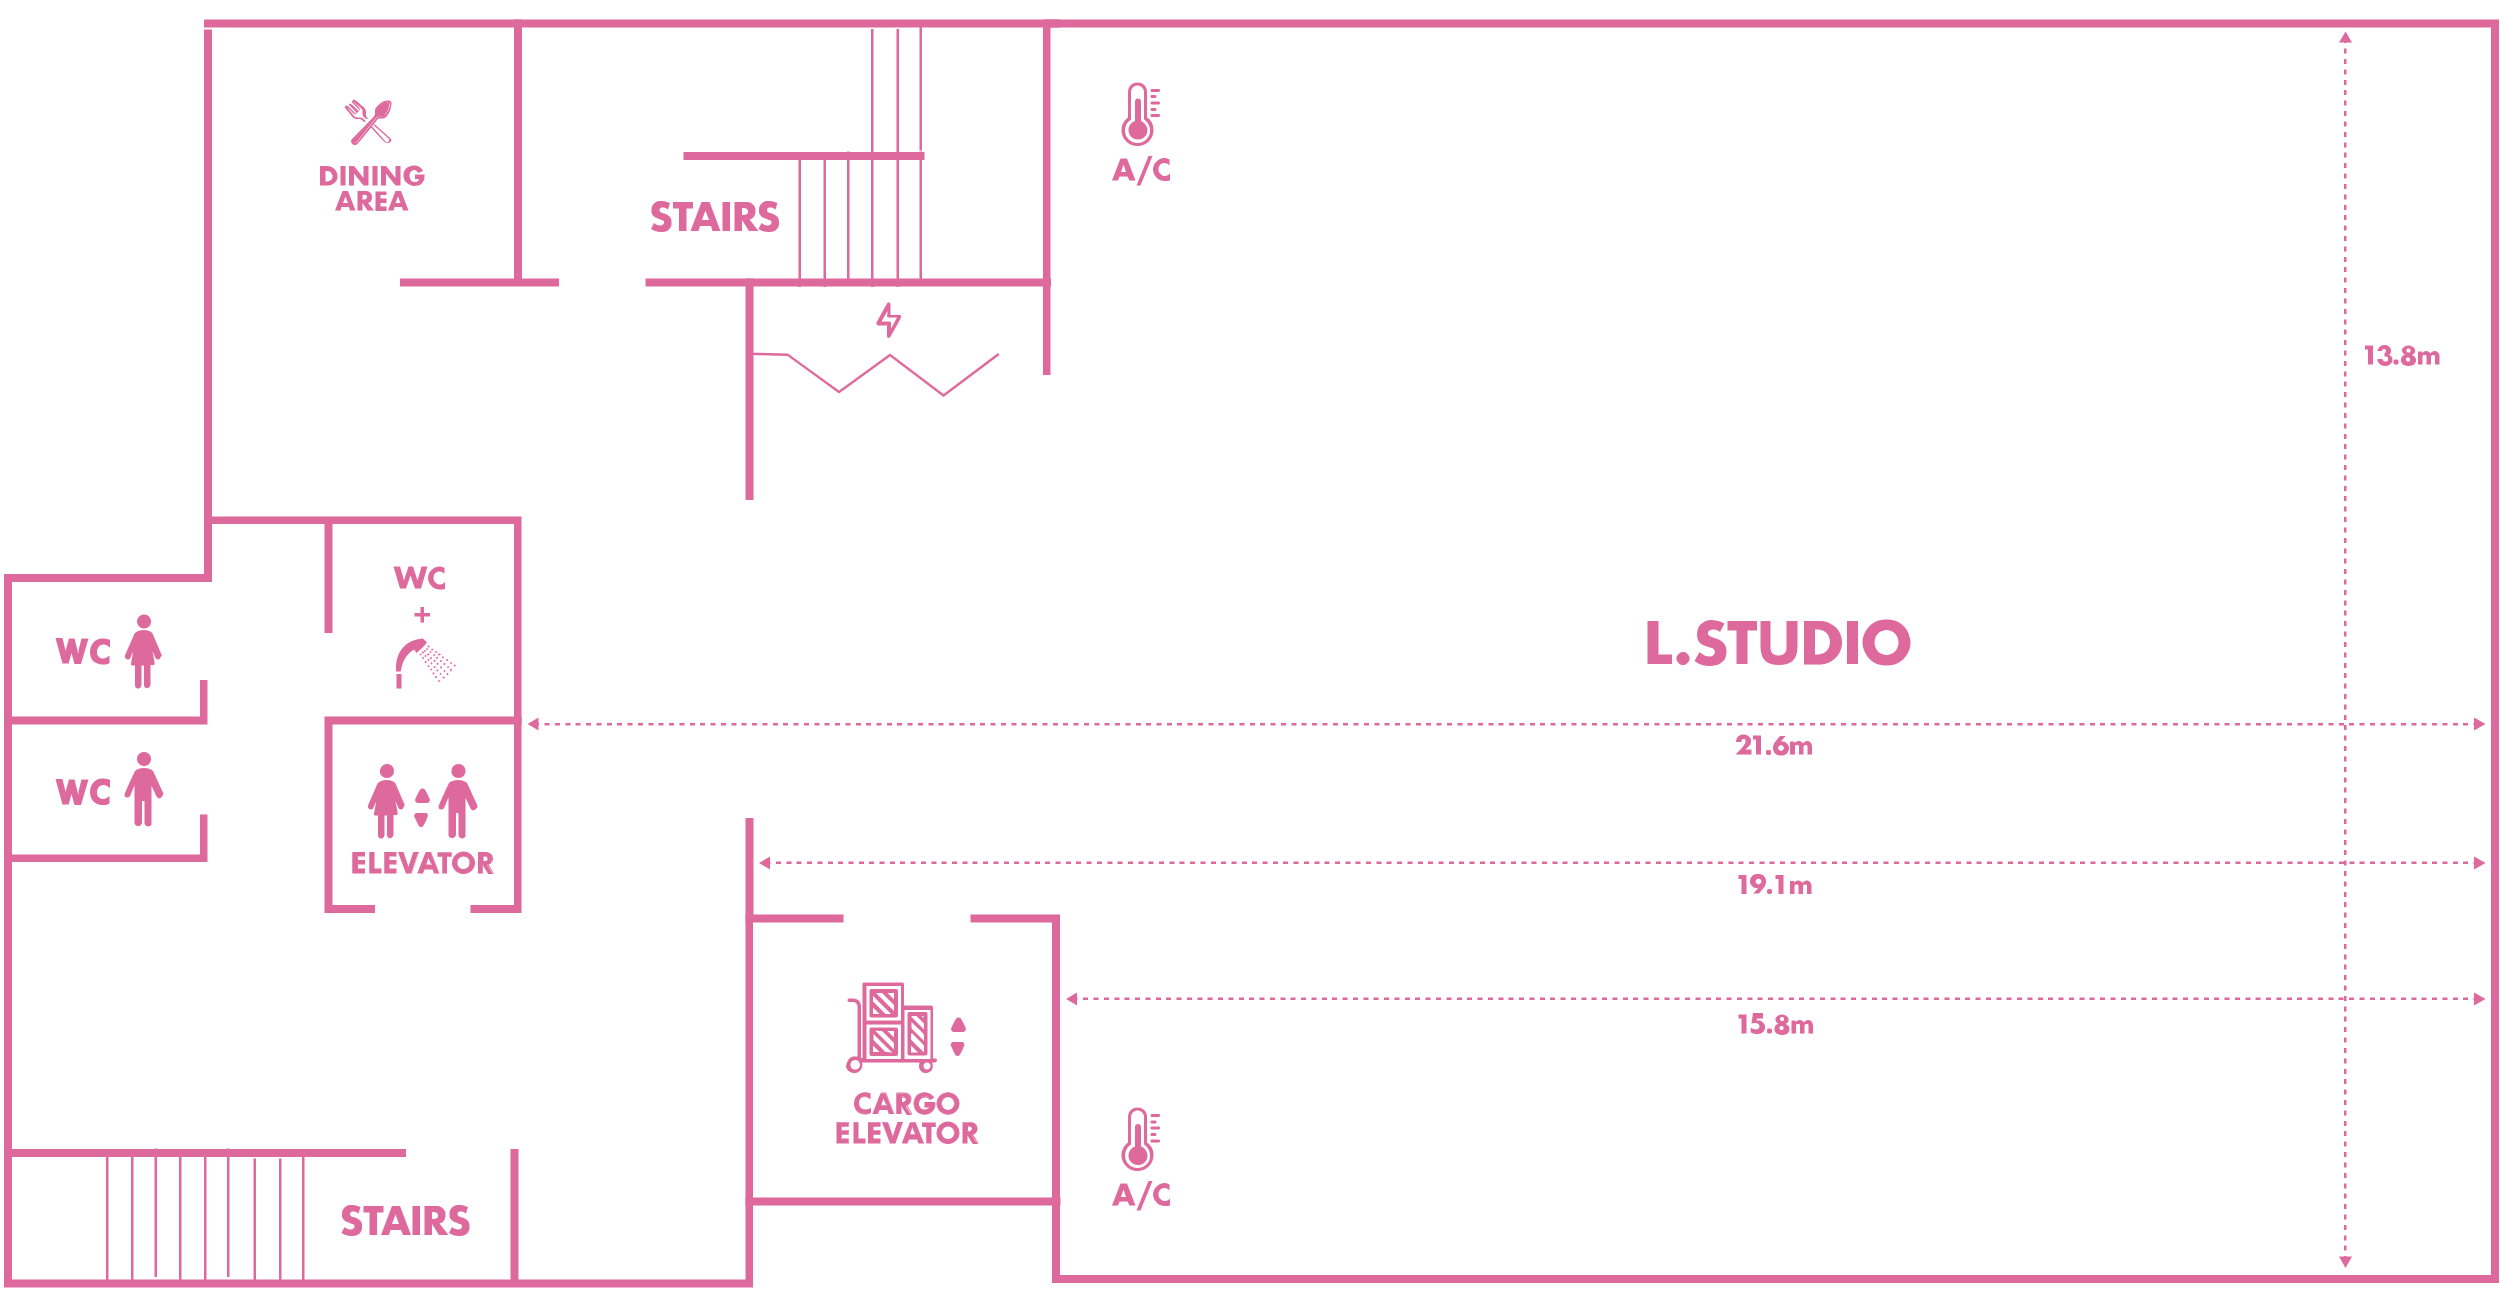 <?xml version="1.0" encoding="utf-8"?>
<!-- Generator: Adobe Illustrator 22.1.0, SVG Export Plug-In . SVG Version: 6.00 Build 0)  -->
<svg version="1.1" id="Layer_1" xmlns="http://www.w3.org/2000/svg" xmlns:xlink="http://www.w3.org/1999/xlink" x="0px" y="0px"
	 viewBox="0 0 500 260" style="enable-background:new 0 0 500 260;" xml:space="preserve">
<style type="text/css">
	.st0{fill:#DE699D;}
	.st1{fill:#DE699D;stroke:#050000;stroke-width:3;stroke-linecap:square;stroke-miterlimit:10;}
</style>
<g>
	<g>
		<polygon class="st0" points="499.8,256.6 210.4,256.6 210.4,184.5 194.1,184.5 194.1,182.9 212,182.9 212,255 498.2,255 
			498.2,5.5 210.1,5.5 210.1,75 208.6,75 208.6,3.9 499.8,3.9 		"/>
	</g>
	<g>
		<rect x="40.8" y="3.9" class="st0" width="171.2" height="1.6"/>
	</g>
	<g>
		<polygon class="st0" points="150.6,257.5 0.8,257.5 0.8,255.9 149.1,255.9 149.1,182.9 168.7,182.9 168.7,184.5 150.6,184.5 		"/>
	</g>
	<g>
		<rect x="0.8" y="229.8" class="st0" width="80.4" height="1.6"/>
	</g>
	<g>
		<polygon class="st0" points="2.4,172 0.8,172 0.8,114.8 40.8,114.8 40.8,5.9 42.4,5.9 42.4,116.4 2.4,116.4 		"/>
	</g>
	<g>
		<polygon class="st0" points="104.3,182.6 94.1,182.6 94.1,181 102.8,181 102.8,104.8 40.8,104.8 40.8,103.3 104.3,103.3 		"/>
	</g>
	<g>
		<polygon class="st0" points="41.5,144.9 1,144.9 1,143.3 40,143.3 40,136 41.5,136 		"/>
	</g>
	<g>
		<path class="st1" d="M7.4,181.8"/>
	</g>
	<g>
		<rect x="64.9" y="103.4" class="st0" width="1.6" height="23.2"/>
	</g>
	<g>
		<polygon class="st0" points="75,182.6 64.9,182.6 64.9,143.3 104.3,143.3 104.3,144.9 66.5,144.9 66.5,181 75,181 		"/>
	</g>
	<g>
		<rect x="102.1" y="229.8" class="st0" width="1.6" height="26.8"/>
	</g>
	<g>
		<rect x="149.1" y="239.5" class="st0" width="63" height="1.6"/>
	</g>
	<g>
		<rect x="149.1" y="163.6" class="st0" width="1.6" height="20.8"/>
	</g>
	<g>
		<rect x="149.1" y="55.7" class="st0" width="1.6" height="44.3"/>
	</g>
	<g>
		<rect x="129.1" y="55.7" class="st0" width="81.1" height="1.6"/>
	</g>
	<g>
		<rect x="80" y="55.7" class="st0" width="31.8" height="1.6"/>
	</g>
	<g>
		<rect x="102.8" y="3.9" class="st0" width="1.6" height="53.3"/>
	</g>
	<g>
		<path class="st1" d="M1.6,171.1"/>
	</g>
	<g>
		<rect x="136.7" y="30.4" class="st0" width="48.2" height="1.6"/>
	</g>
	<g>
		<rect x="174.2" y="5.8" class="st0" width="0.5" height="25.7"/>
	</g>
	<g>
		<rect x="183.9" y="4.4" class="st0" width="0.5" height="25.7"/>
	</g>
	<g>
		<rect x="179.3" y="5.8" class="st0" width="0.5" height="25.7"/>
	</g>
	<g>
		<rect x="174.2" y="31.7" class="st0" width="0.5" height="25.7"/>
	</g>
	<g>
		<rect x="183.9" y="30.3" class="st0" width="0.5" height="25.7"/>
	</g>
	<g>
		<rect x="179.3" y="31.7" class="st0" width="0.5" height="25.7"/>
	</g>
	<g>
		<rect x="159.7" y="31.7" class="st0" width="0.5" height="25.7"/>
	</g>
	<g>
		<rect x="169.4" y="30.3" class="st0" width="0.5" height="25.7"/>
	</g>
	<g>
		<rect x="164.7" y="31.7" class="st0" width="0.5" height="25.7"/>
	</g>
	<g>
		<rect x="50.7" y="231.7" class="st0" width="0.5" height="25.7"/>
	</g>
	<g>
		<rect x="60.4" y="230.3" class="st0" width="0.5" height="25.7"/>
	</g>
	<g>
		<rect x="55.8" y="231.7" class="st0" width="0.5" height="25.7"/>
	</g>
	<g>
		<rect x="35.8" y="231" class="st0" width="0.5" height="25.7"/>
	</g>
	<g>
		<rect x="45.4" y="229.7" class="st0" width="0.5" height="25.7"/>
	</g>
	<g>
		<rect x="40.8" y="231" class="st0" width="0.5" height="25.7"/>
	</g>
	<g>
		<rect x="21.2" y="231" class="st0" width="0.5" height="25.7"/>
	</g>
	<g>
		<rect x="30.9" y="229.7" class="st0" width="0.5" height="25.7"/>
	</g>
	<g>
		<rect x="26.2" y="231" class="st0" width="0.5" height="25.7"/>
	</g>
	<g>
		<polygon class="st0" points="2.4,257.2 0.8,257.2 0.8,170.9 40,170.9 40,162.9 41.5,162.9 41.5,172.4 2.4,172.4 		"/>
	</g>
	<g>
		<polygon class="st0" points="188.7,79.4 178,71.3 167.8,78.7 157.5,71.2 149.6,71 149.6,70.5 157.6,70.7 157.7,70.8 167.8,78.1 
			178,70.7 188.7,78.8 199.6,70.6 199.9,71 		"/>
	</g>
	<g>
		<path class="st0" d="M133.6,41.9c-0.2-0.1-0.3-0.2-0.5-0.3c-0.2-0.1-0.3-0.1-0.5-0.1c-0.2,0-0.4,0-0.5,0.1
			c-0.1,0.1-0.2,0.2-0.2,0.4c0,0.1,0,0.2,0.1,0.3c0.1,0.1,0.1,0.1,0.2,0.2c0.1,0,0.2,0.1,0.3,0.1c0.1,0,0.2,0.1,0.4,0.1
			c0.5,0.2,0.8,0.4,1.1,0.7c0.2,0.3,0.3,0.6,0.3,1.1c0,0.3,0,0.6-0.1,0.8c-0.1,0.2-0.2,0.4-0.4,0.6c-0.2,0.2-0.4,0.3-0.7,0.4
			c-0.3,0.1-0.6,0.1-0.9,0.1c-0.7,0-1.4-0.2-2-0.6l0.6-1.2c0.2,0.2,0.4,0.3,0.7,0.4c0.2,0.1,0.4,0.1,0.6,0.1c0.2,0,0.4-0.1,0.5-0.2
			c0.1-0.1,0.2-0.2,0.2-0.4c0-0.1,0-0.2,0-0.2c0-0.1-0.1-0.1-0.2-0.2c-0.1-0.1-0.2-0.1-0.3-0.1c-0.1,0-0.3-0.1-0.4-0.2
			c-0.2-0.1-0.4-0.1-0.6-0.2c-0.2-0.1-0.4-0.2-0.5-0.3c-0.1-0.1-0.3-0.3-0.4-0.5c-0.1-0.2-0.1-0.4-0.1-0.7c0-0.3,0-0.5,0.1-0.8
			c0.1-0.2,0.2-0.4,0.4-0.6c0.2-0.2,0.4-0.3,0.6-0.4c0.2-0.1,0.5-0.1,0.8-0.1c0.3,0,0.6,0,0.9,0.1s0.6,0.2,0.9,0.3L133.6,41.9z"/>
		<path class="st0" d="M137.3,41.7v4.5h-1.5v-4.5h-1.2v-1.3h4v1.3H137.3z"/>
		<path class="st0" d="M142.2,45.2H140l-0.3,1h-1.6l2.2-5.8h1.6l2.2,5.8h-1.6L142.2,45.2z M141.8,44l-0.7-1.9l-0.7,1.9H141.8z"/>
		<path class="st0" d="M146,40.4v5.8h-1.5v-5.8H146z"/>
		<path class="st0" d="M151.7,46.2h-1.9l-1.4-2.2v2.2h-1.5v-5.8h2.3c0.3,0,0.6,0,0.8,0.1c0.2,0.1,0.4,0.2,0.6,0.4s0.3,0.4,0.4,0.6
			c0.1,0.2,0.1,0.4,0.1,0.7c0,0.4-0.1,0.8-0.3,1.1c-0.2,0.3-0.5,0.5-0.9,0.6L151.7,46.2z M148.4,43h0.3c0.3,0,0.5-0.1,0.7-0.2
			s0.2-0.3,0.2-0.5c0-0.2-0.1-0.4-0.2-0.5c-0.2-0.1-0.4-0.2-0.7-0.2h-0.3V43z"/>
		<path class="st0" d="M155.1,41.9c-0.2-0.1-0.3-0.2-0.5-0.3c-0.2-0.1-0.3-0.1-0.5-0.1c-0.2,0-0.4,0-0.5,0.1
			c-0.1,0.1-0.2,0.2-0.2,0.4c0,0.1,0,0.2,0.1,0.3c0.1,0.1,0.1,0.1,0.2,0.2c0.1,0,0.2,0.1,0.3,0.1c0.1,0,0.2,0.1,0.4,0.1
			c0.5,0.2,0.8,0.4,1.1,0.7c0.2,0.3,0.3,0.6,0.3,1.1c0,0.3,0,0.6-0.1,0.8c-0.1,0.2-0.2,0.4-0.4,0.6c-0.2,0.2-0.4,0.3-0.7,0.4
			c-0.3,0.1-0.6,0.1-0.9,0.1c-0.7,0-1.4-0.2-2-0.6l0.6-1.2c0.2,0.2,0.4,0.3,0.7,0.4c0.2,0.1,0.4,0.1,0.6,0.1c0.2,0,0.4-0.1,0.5-0.2
			c0.1-0.1,0.2-0.2,0.2-0.4c0-0.1,0-0.2,0-0.2c0-0.1-0.1-0.1-0.2-0.2c-0.1-0.1-0.2-0.1-0.3-0.1c-0.1,0-0.3-0.1-0.4-0.2
			c-0.2-0.1-0.4-0.1-0.6-0.2c-0.2-0.1-0.4-0.2-0.5-0.3c-0.1-0.1-0.3-0.3-0.4-0.5c-0.1-0.2-0.1-0.4-0.1-0.7c0-0.3,0-0.5,0.1-0.8
			c0.1-0.2,0.2-0.4,0.4-0.6c0.2-0.2,0.4-0.3,0.6-0.4c0.2-0.1,0.5-0.1,0.8-0.1c0.3,0,0.6,0,0.9,0.1c0.3,0.1,0.6,0.2,0.9,0.3
			L155.1,41.9z"/>
	</g>
	<g>
		<path class="st0" d="M331.7,124.2v6.7h2.7v1.9h-4.9v-8.6H331.7z"/>
		<path class="st0" d="M335.3,131.7c0-0.2,0-0.4,0.1-0.5c0.1-0.2,0.2-0.3,0.3-0.4c0.1-0.1,0.3-0.2,0.4-0.3c0.2-0.1,0.3-0.1,0.5-0.1
			c0.2,0,0.4,0,0.5,0.1c0.2,0.1,0.3,0.2,0.4,0.3c0.1,0.1,0.2,0.3,0.3,0.4c0.1,0.2,0.1,0.3,0.1,0.5c0,0.2,0,0.4-0.1,0.5
			c-0.1,0.2-0.2,0.3-0.3,0.4c-0.1,0.1-0.3,0.2-0.4,0.3c-0.2,0.1-0.3,0.1-0.5,0.1c-0.2,0-0.4,0-0.5-0.1c-0.2-0.1-0.3-0.2-0.4-0.3
			c-0.1-0.1-0.2-0.3-0.3-0.4C335.3,132.1,335.3,131.9,335.3,131.7z"/>
		<path class="st0" d="M344,126.4c-0.2-0.2-0.5-0.3-0.7-0.4c-0.2-0.1-0.5-0.1-0.7-0.1c-0.3,0-0.5,0.1-0.7,0.2
			c-0.2,0.1-0.3,0.3-0.3,0.5c0,0.2,0,0.3,0.1,0.4c0.1,0.1,0.2,0.2,0.4,0.3c0.1,0.1,0.3,0.1,0.5,0.2c0.2,0.1,0.4,0.1,0.6,0.2
			c0.7,0.2,1.3,0.6,1.6,1c0.3,0.4,0.5,0.9,0.5,1.6c0,0.4-0.1,0.8-0.2,1.2c-0.1,0.4-0.4,0.7-0.7,0.9c-0.3,0.3-0.6,0.5-1.1,0.6
			c-0.4,0.1-0.9,0.2-1.4,0.2c-1.1,0-2.1-0.3-3-1l1-1.8c0.3,0.3,0.7,0.5,1,0.7c0.3,0.1,0.7,0.2,1,0.2c0.4,0,0.6-0.1,0.8-0.3
			c0.2-0.2,0.3-0.4,0.3-0.6c0-0.1,0-0.2-0.1-0.3c0-0.1-0.1-0.2-0.2-0.3c-0.1-0.1-0.2-0.2-0.4-0.2c-0.2-0.1-0.4-0.1-0.6-0.2
			c-0.3-0.1-0.6-0.2-0.9-0.3c-0.3-0.1-0.5-0.3-0.7-0.4c-0.2-0.2-0.4-0.4-0.5-0.7c-0.1-0.3-0.2-0.6-0.2-1.1c0-0.4,0.1-0.8,0.2-1.2
			c0.1-0.3,0.3-0.6,0.6-0.9c0.3-0.2,0.6-0.4,0.9-0.6c0.4-0.1,0.8-0.2,1.2-0.2c0.4,0,0.9,0.1,1.3,0.2c0.5,0.1,0.9,0.3,1.3,0.5
			L344,126.4z"/>
		<path class="st0" d="M349.5,126.1v6.7h-2.2v-6.7h-1.8v-1.9h5.9v1.9H349.5z"/>
		<path class="st0" d="M354.1,124.2v4.7c0,0.3,0,0.5,0,0.8c0,0.3,0.1,0.5,0.2,0.7c0.1,0.2,0.2,0.4,0.5,0.5c0.2,0.1,0.5,0.2,0.9,0.2
			c0.4,0,0.7-0.1,0.9-0.2c0.2-0.1,0.4-0.3,0.5-0.5c0.1-0.2,0.2-0.5,0.2-0.7c0-0.3,0-0.5,0-0.8v-4.7h2.2v5c0,1.3-0.3,2.3-0.9,2.9
			c-0.6,0.6-1.6,0.9-2.8,0.9c-1.3,0-2.2-0.3-2.8-0.9c-0.6-0.6-0.9-1.6-0.9-2.9v-5H354.1z"/>
		<path class="st0" d="M360.8,124.2h3.3c0.6,0,1.1,0.1,1.7,0.4c0.5,0.2,1,0.6,1.4,0.9c0.4,0.4,0.7,0.9,0.9,1.4
			c0.2,0.5,0.3,1.1,0.3,1.6c0,0.6-0.1,1.1-0.3,1.6c-0.2,0.5-0.5,1-0.9,1.4s-0.8,0.7-1.4,1c-0.5,0.2-1.1,0.4-1.7,0.4h-3.3V124.2z
			 M363,130.9h0.5c0.4,0,0.7-0.1,1-0.2c0.3-0.1,0.6-0.3,0.8-0.5c0.2-0.2,0.4-0.5,0.5-0.8c0.1-0.3,0.2-0.6,0.2-1c0-0.3-0.1-0.7-0.2-1
			c-0.1-0.3-0.3-0.6-0.5-0.8c-0.2-0.2-0.5-0.4-0.8-0.5c-0.3-0.1-0.6-0.2-1-0.2H363V130.9z"/>
		<path class="st0" d="M371.6,124.2v8.6h-2.2v-8.6H371.6z"/>
		<path class="st0" d="M372.5,128.5c0-0.6,0.1-1.2,0.4-1.8c0.2-0.6,0.6-1,1-1.5c0.4-0.4,0.9-0.7,1.5-1c0.6-0.2,1.2-0.3,1.9-0.3
			c0.7,0,1.3,0.1,1.9,0.3c0.6,0.2,1.1,0.6,1.5,1c0.4,0.4,0.8,0.9,1,1.5c0.2,0.6,0.4,1.2,0.4,1.8c0,0.6-0.1,1.2-0.4,1.8
			c-0.2,0.6-0.6,1-1,1.5c-0.4,0.4-0.9,0.7-1.5,1c-0.6,0.2-1.2,0.3-1.9,0.3c-0.7,0-1.3-0.1-1.9-0.3c-0.6-0.2-1.1-0.6-1.5-1
			c-0.4-0.4-0.7-0.9-1-1.5C372.7,129.8,372.5,129.2,372.5,128.5z M374.9,128.5c0,0.3,0.1,0.7,0.2,1c0.1,0.3,0.3,0.5,0.5,0.8
			c0.2,0.2,0.5,0.4,0.8,0.5c0.3,0.1,0.6,0.2,0.9,0.2s0.6-0.1,0.9-0.2c0.3-0.1,0.6-0.3,0.8-0.5c0.2-0.2,0.4-0.5,0.5-0.8
			c0.1-0.3,0.2-0.6,0.2-1s-0.1-0.7-0.2-1c-0.1-0.3-0.3-0.5-0.5-0.8c-0.2-0.2-0.5-0.4-0.8-0.5c-0.3-0.1-0.6-0.2-0.9-0.2
			s-0.6,0.1-0.9,0.2c-0.3,0.1-0.6,0.3-0.8,0.5s-0.4,0.5-0.5,0.8C375,127.8,374.9,128.2,374.9,128.5z"/>
	</g>
	<g>
		<path class="st0" d="M348.3,203.7h-0.6v-0.8h1.6v3.8h-1V203.7z"/>
		<path class="st0" d="M352.7,203.7h-1.3l-0.1,0.4c0.1,0,0.1,0,0.2,0c0.1,0,0.1,0,0.2,0c0.2,0,0.4,0,0.5,0.1s0.3,0.2,0.4,0.3
			c0.1,0.1,0.2,0.3,0.3,0.4c0.1,0.2,0.1,0.3,0.1,0.5c0,0.2,0,0.4-0.1,0.6c-0.1,0.2-0.2,0.3-0.3,0.4c-0.1,0.1-0.3,0.2-0.5,0.3
			c-0.2,0.1-0.4,0.1-0.7,0.1c-0.2,0-0.5,0-0.7-0.1c-0.2-0.1-0.4-0.1-0.6-0.3l0.1-0.9c0.2,0.1,0.3,0.3,0.5,0.3
			c0.2,0.1,0.3,0.1,0.5,0.1c0.2,0,0.4-0.1,0.5-0.2c0.1-0.1,0.2-0.2,0.2-0.4c0-0.2-0.1-0.3-0.2-0.5c-0.2-0.1-0.4-0.2-0.6-0.2
			c-0.1,0-0.2,0-0.4,0c-0.1,0-0.2,0.1-0.4,0.1l0.3-2.1h2V203.7z"/>
		<path class="st0" d="M353.4,206.2c0-0.1,0-0.2,0-0.2c0-0.1,0.1-0.1,0.1-0.2c0.1-0.1,0.1-0.1,0.2-0.1c0.1,0,0.2,0,0.2,0
			c0.1,0,0.2,0,0.2,0c0.1,0,0.1,0.1,0.2,0.1c0.1,0.1,0.1,0.1,0.1,0.2c0,0.1,0,0.2,0,0.2s0,0.2,0,0.2c0,0.1-0.1,0.1-0.1,0.2
			c-0.1,0.1-0.1,0.1-0.2,0.1c-0.1,0-0.2,0-0.2,0c-0.1,0-0.2,0-0.2,0c-0.1,0-0.1-0.1-0.2-0.1c-0.1-0.1-0.1-0.1-0.1-0.2
			C353.4,206.4,353.4,206.3,353.4,206.2z"/>
		<path class="st0" d="M355.7,204.7c-0.4-0.2-0.6-0.4-0.6-0.8c0-0.2,0-0.3,0.1-0.4c0.1-0.1,0.2-0.2,0.3-0.3s0.3-0.2,0.4-0.2
			c0.2-0.1,0.3-0.1,0.5-0.1s0.4,0,0.5,0.1c0.2,0.1,0.3,0.1,0.4,0.2s0.2,0.2,0.3,0.3c0.1,0.1,0.1,0.3,0.1,0.4c0,0.1,0,0.2,0,0.3
			c0,0.1-0.1,0.2-0.1,0.2c0,0.1-0.1,0.1-0.2,0.2c-0.1,0.1-0.2,0.1-0.3,0.2c0.5,0.2,0.8,0.5,0.8,1c0,0.2,0,0.3-0.1,0.5
			c-0.1,0.1-0.2,0.3-0.3,0.4c-0.1,0.1-0.3,0.2-0.5,0.2c-0.2,0.1-0.4,0.1-0.6,0.1c-0.2,0-0.4,0-0.6-0.1c-0.2-0.1-0.3-0.1-0.5-0.2
			c-0.1-0.1-0.2-0.2-0.3-0.4c-0.1-0.1-0.1-0.3-0.1-0.5C354.9,205.2,355.2,204.9,355.7,204.7z M355.9,205.5c0,0.1,0,0.1,0,0.2
			s0.1,0.1,0.1,0.2c0,0,0.1,0.1,0.1,0.1c0.1,0,0.1,0,0.2,0c0.1,0,0.1,0,0.2,0c0.1,0,0.1-0.1,0.1-0.1c0,0,0.1-0.1,0.1-0.1
			s0-0.1,0-0.2c0-0.1,0-0.2-0.1-0.3c-0.1-0.1-0.2-0.1-0.3-0.1c-0.1,0-0.2,0-0.3,0.1S355.9,205.4,355.9,205.5z M356,203.8
			c0,0.1,0,0.2,0.1,0.3c0.1,0.1,0.2,0.1,0.3,0.1c0.1,0,0.1,0,0.2,0c0.1,0,0.1-0.1,0.1-0.1c0,0,0.1-0.1,0.1-0.1c0-0.1,0-0.1,0-0.2
			c0-0.1,0-0.2-0.1-0.3c-0.1-0.1-0.2-0.1-0.3-0.1s-0.2,0-0.3,0.1C356,203.6,356,203.7,356,203.8z"/>
		<path class="st0" d="M358.2,204.1h0.9v0.3c0.3-0.2,0.5-0.4,0.8-0.4c0.4,0,0.7,0.2,0.9,0.5c0.2-0.3,0.5-0.5,0.9-0.5
			c0.1,0,0.2,0,0.3,0.1c0.1,0,0.2,0.1,0.3,0.2c0.1,0.1,0.1,0.2,0.2,0.3c0,0.1,0.1,0.3,0.1,0.4v1.7h-0.9v-1.3c0-0.1,0-0.2,0-0.3
			c0-0.1,0-0.2-0.1-0.2c0,0-0.1-0.1-0.1-0.1c0,0-0.1,0-0.2,0c-0.3,0-0.4,0.2-0.4,0.6v1.3H360v-1.3c0-0.1,0-0.2,0-0.3
			c0-0.1,0-0.2-0.1-0.2c0-0.1-0.1-0.1-0.1-0.1c-0.1,0-0.1,0-0.2,0c-0.1,0-0.1,0-0.2,0c-0.1,0-0.1,0.1-0.1,0.1c0,0-0.1,0.1-0.1,0.2
			c0,0.1,0,0.2,0,0.3v1.3h-0.9V204.1z"/>
	</g>
	<g>
		<path class="st0" d="M348.3,175.8h-0.6V175h1.6v3.8h-1V175.8z"/>
		<path class="st0" d="M350.6,178.8l1.1-1.3h0c-0.1,0.1-0.2,0.1-0.2,0.1c-0.1,0-0.1,0-0.2,0c-0.2,0-0.4,0-0.5-0.1
			c-0.2-0.1-0.3-0.2-0.4-0.3c-0.1-0.1-0.2-0.3-0.3-0.4c-0.1-0.2-0.1-0.3-0.1-0.5c0-0.2,0-0.4,0.1-0.6c0.1-0.2,0.2-0.3,0.3-0.5
			c0.1-0.1,0.3-0.2,0.5-0.3c0.2-0.1,0.4-0.1,0.7-0.1c0.3,0,0.5,0,0.7,0.1c0.2,0.1,0.4,0.2,0.5,0.3c0.1,0.1,0.2,0.3,0.3,0.5
			c0.1,0.2,0.1,0.4,0.1,0.5c0,0.2,0,0.5-0.1,0.7c-0.1,0.3-0.2,0.5-0.4,0.7l-0.9,1.1H350.6z M352.3,176.3c0-0.1,0-0.2-0.1-0.2
			c0-0.1-0.1-0.1-0.1-0.2s-0.1-0.1-0.2-0.1c-0.1,0-0.2-0.1-0.2-0.1c-0.1,0-0.2,0-0.2,0.1c-0.1,0-0.1,0.1-0.2,0.1
			c-0.1,0.1-0.1,0.1-0.1,0.2c0,0.1-0.1,0.2-0.1,0.2c0,0.1,0,0.2,0.1,0.2c0,0.1,0.1,0.1,0.1,0.2c0.1,0.1,0.1,0.1,0.2,0.1
			c0.1,0,0.2,0.1,0.2,0.1c0.1,0,0.2,0,0.2-0.1c0.1,0,0.1-0.1,0.2-0.1c0.1-0.1,0.1-0.1,0.1-0.2S352.3,176.4,352.3,176.3z"/>
		<path class="st0" d="M353.4,178.3c0-0.1,0-0.2,0-0.2c0-0.1,0.1-0.1,0.1-0.2c0.1-0.1,0.1-0.1,0.2-0.1c0.1,0,0.2,0,0.2,0
			c0.1,0,0.2,0,0.2,0c0.1,0,0.1,0.1,0.2,0.1c0.1,0.1,0.1,0.1,0.1,0.2c0,0.1,0,0.2,0,0.2c0,0.1,0,0.2,0,0.2c0,0.1-0.1,0.1-0.1,0.2
			c-0.1,0.1-0.1,0.1-0.2,0.1c-0.1,0-0.2,0-0.2,0c-0.1,0-0.2,0-0.2,0c-0.1,0-0.1-0.1-0.2-0.1c-0.1-0.1-0.1-0.1-0.1-0.2
			C353.5,178.5,353.4,178.4,353.4,178.3z"/>
		<path class="st0" d="M355.7,175.8h-0.6V175h1.6v3.8h-1V175.8z"/>
		<path class="st0" d="M357.9,176.2h0.9v0.3c0.3-0.2,0.5-0.4,0.8-0.4c0.4,0,0.7,0.2,0.9,0.5c0.2-0.3,0.5-0.5,0.9-0.5
			c0.1,0,0.2,0,0.3,0.1c0.1,0,0.2,0.1,0.3,0.2c0.1,0.1,0.1,0.2,0.2,0.3c0,0.1,0.1,0.3,0.1,0.4v1.7h-0.9v-1.3c0-0.1,0-0.2,0-0.3
			c0-0.1,0-0.2-0.1-0.2c0,0-0.1-0.1-0.1-0.1c0,0-0.1,0-0.2,0c-0.3,0-0.4,0.2-0.4,0.6v1.3h-0.9v-1.3c0-0.1,0-0.2,0-0.3
			c0-0.1,0-0.2-0.1-0.2c0-0.1-0.1-0.1-0.1-0.1c-0.1,0-0.1,0-0.2,0c-0.1,0-0.1,0-0.2,0c-0.1,0-0.1,0.1-0.1,0.1c0,0-0.1,0.1-0.1,0.2
			c0,0.1,0,0.2,0,0.3v1.3h-0.9V176.2z"/>
	</g>
	<g>
		<path class="st0" d="M350.2,150.9h-3.1l1-1c0.3-0.3,0.4-0.5,0.6-0.7c0.1-0.2,0.2-0.3,0.3-0.5c0.1-0.1,0.1-0.2,0.1-0.3
			c0-0.1,0-0.1,0-0.2c0-0.1,0-0.1,0-0.2c0-0.1,0-0.1-0.1-0.1c0,0-0.1-0.1-0.1-0.1c-0.1,0-0.1,0-0.2,0c-0.1,0-0.2,0-0.3,0.1
			c-0.1,0.1-0.1,0.2-0.1,0.3c0,0,0,0.1,0,0.2h-1.1c0-0.2,0-0.4,0.1-0.6c0.1-0.2,0.2-0.3,0.3-0.5c0.1-0.1,0.3-0.2,0.5-0.3
			c0.2-0.1,0.4-0.1,0.6-0.1c0.2,0,0.4,0,0.6,0.1c0.2,0.1,0.3,0.2,0.5,0.3c0.1,0.1,0.2,0.3,0.3,0.4c0.1,0.2,0.1,0.4,0.1,0.5
			c0,0.2,0,0.4-0.1,0.6c-0.1,0.2-0.2,0.4-0.4,0.5l-0.6,0.6h1.2V150.9z"/>
		<path class="st0" d="M351.2,147.9h-0.6v-0.8h1.6v3.8h-1V147.9z"/>
		<path class="st0" d="M353.2,150.5c0-0.1,0-0.2,0-0.2c0-0.1,0.1-0.1,0.1-0.2c0.1-0.1,0.1-0.1,0.2-0.1c0.1,0,0.2,0,0.2,0
			c0.1,0,0.2,0,0.2,0c0.1,0,0.1,0.1,0.2,0.1c0.1,0.1,0.1,0.1,0.1,0.2c0,0.1,0,0.2,0,0.2c0,0.1,0,0.2,0,0.2c0,0.1-0.1,0.1-0.1,0.2
			c-0.1,0.1-0.1,0.1-0.2,0.1c-0.1,0-0.2,0-0.2,0c-0.1,0-0.2,0-0.2,0c-0.1,0-0.1-0.1-0.2-0.1c-0.1-0.1-0.1-0.1-0.1-0.2
			C353.2,150.6,353.2,150.5,353.2,150.5z"/>
		<path class="st0" d="M357.2,147.1l-1.1,1.3h0c0.1-0.1,0.2-0.1,0.2-0.1c0.1,0,0.1,0,0.2,0c0.2,0,0.4,0,0.5,0.1s0.3,0.2,0.4,0.3
			c0.1,0.1,0.2,0.3,0.3,0.4c0.1,0.2,0.1,0.3,0.1,0.5c0,0.2,0,0.4-0.1,0.6c-0.1,0.2-0.2,0.3-0.3,0.5c-0.1,0.1-0.3,0.2-0.5,0.3
			c-0.2,0.1-0.4,0.1-0.7,0.1c-0.3,0-0.5,0-0.7-0.1c-0.2-0.1-0.4-0.2-0.5-0.3c-0.1-0.1-0.2-0.3-0.3-0.5c-0.1-0.2-0.1-0.4-0.1-0.5
			c0-0.2,0-0.5,0.1-0.7c0.1-0.3,0.2-0.5,0.4-0.7l0.9-1.1H357.2z M355.6,149.6c0,0.1,0,0.2,0.1,0.2c0,0.1,0.1,0.1,0.1,0.2
			c0.1,0.1,0.1,0.1,0.2,0.1c0.1,0,0.2,0.1,0.2,0.1c0.1,0,0.2,0,0.2-0.1c0.1,0,0.1-0.1,0.2-0.1s0.1-0.1,0.1-0.2s0.1-0.2,0.1-0.2
			c0-0.1,0-0.2-0.1-0.2s-0.1-0.1-0.1-0.2c-0.1-0.1-0.1-0.1-0.2-0.1c-0.1,0-0.2-0.1-0.2-0.1c-0.1,0-0.2,0-0.2,0.1s-0.1,0.1-0.2,0.1
			c-0.1,0.1-0.1,0.1-0.1,0.2C355.6,149.5,355.6,149.5,355.6,149.6z"/>
		<path class="st0" d="M358,148.3h0.9v0.3c0.3-0.2,0.5-0.4,0.8-0.4c0.4,0,0.7,0.2,0.9,0.5c0.2-0.3,0.5-0.5,0.9-0.5
			c0.1,0,0.2,0,0.3,0.1c0.1,0,0.2,0.1,0.3,0.2c0.1,0.1,0.1,0.2,0.2,0.3c0,0.1,0.1,0.3,0.1,0.4v1.7h-0.9v-1.3c0-0.1,0-0.2,0-0.3
			s0-0.2-0.1-0.2c0,0-0.1-0.1-0.1-0.1c0,0-0.1,0-0.2,0c-0.3,0-0.4,0.2-0.4,0.6v1.3h-0.9v-1.3c0-0.1,0-0.2,0-0.3c0-0.1,0-0.2-0.1-0.2
			c0-0.1-0.1-0.1-0.1-0.1c-0.1,0-0.1,0-0.2,0c-0.1,0-0.1,0-0.2,0c-0.1,0-0.1,0.1-0.1,0.1c0,0-0.1,0.1-0.1,0.2c0,0.1,0,0.2,0,0.3v1.3
			H358V148.3z"/>
	</g>
	<g>
		<path class="st0" d="M473.5,69.9H473v-0.8h1.6v3.8h-1V69.9z"/>
		<path class="st0" d="M476.7,70.6C476.7,70.6,476.7,70.6,476.7,70.6c0.1,0,0.1,0,0.1,0c0.1,0,0.2,0,0.3-0.1
			c0.1-0.1,0.1-0.2,0.1-0.3c0-0.1,0-0.2-0.1-0.3c-0.1-0.1-0.2-0.1-0.3-0.1c-0.1,0-0.2,0-0.3,0.1c-0.1,0.1-0.1,0.2-0.1,0.3h-0.9
			c0-0.2,0.1-0.4,0.2-0.5c0.1-0.2,0.2-0.3,0.3-0.4c0.1-0.1,0.3-0.2,0.4-0.2c0.2-0.1,0.3-0.1,0.5-0.1c0.2,0,0.4,0,0.5,0.1
			c0.2,0.1,0.3,0.1,0.4,0.2s0.2,0.2,0.3,0.4c0.1,0.1,0.1,0.3,0.1,0.5c0,0.2,0,0.3-0.1,0.5c-0.1,0.1-0.2,0.2-0.3,0.3
			c0.2,0.1,0.4,0.2,0.5,0.3c0.1,0.2,0.2,0.4,0.2,0.6c0,0.2,0,0.4-0.1,0.5c-0.1,0.2-0.2,0.3-0.3,0.4s-0.3,0.2-0.5,0.3
			c-0.2,0.1-0.4,0.1-0.6,0.1c-0.3,0-0.6-0.1-0.8-0.2c-0.2-0.1-0.4-0.3-0.6-0.6c-0.1-0.1-0.1-0.2-0.1-0.3c0-0.1,0-0.2,0-0.3h1
			c0,0.2,0.1,0.3,0.2,0.4c0.1,0.1,0.2,0.1,0.4,0.1c0.2,0,0.3,0,0.4-0.1s0.1-0.2,0.1-0.4c0-0.2,0-0.3-0.1-0.4
			c-0.1-0.1-0.2-0.1-0.4-0.1c0,0-0.1,0-0.1,0c0,0-0.1,0-0.1,0V70.6z"/>
		<path class="st0" d="M478.7,72.4c0-0.1,0-0.2,0-0.2c0-0.1,0.1-0.1,0.1-0.2c0.1-0.1,0.1-0.1,0.2-0.1c0.1,0,0.2,0,0.2,0
			c0.1,0,0.2,0,0.2,0c0.1,0,0.1,0.1,0.2,0.1c0.1,0.1,0.1,0.1,0.1,0.2c0,0.1,0,0.2,0,0.2c0,0.1,0,0.2,0,0.2c0,0.1-0.1,0.1-0.1,0.2
			c-0.1,0.1-0.1,0.1-0.2,0.1c-0.1,0-0.2,0-0.2,0c-0.1,0-0.2,0-0.2,0c-0.1,0-0.1-0.1-0.2-0.1c-0.1-0.1-0.1-0.1-0.1-0.2
			C478.7,72.6,478.7,72.5,478.7,72.4z"/>
		<path class="st0" d="M481,70.9c-0.4-0.2-0.6-0.4-0.6-0.8c0-0.2,0-0.3,0.1-0.4c0.1-0.1,0.2-0.2,0.3-0.3c0.1-0.1,0.3-0.2,0.4-0.2
			s0.3-0.1,0.5-0.1c0.2,0,0.4,0,0.5,0.1s0.3,0.1,0.4,0.2c0.1,0.1,0.2,0.2,0.3,0.3c0.1,0.1,0.1,0.3,0.1,0.4c0,0.1,0,0.2,0,0.3
			c0,0.1-0.1,0.2-0.1,0.2c0,0.1-0.1,0.1-0.2,0.2c-0.1,0.1-0.2,0.1-0.3,0.2c0.5,0.2,0.8,0.5,0.8,1c0,0.2,0,0.3-0.1,0.5
			c-0.1,0.1-0.2,0.3-0.3,0.4c-0.1,0.1-0.3,0.2-0.5,0.2c-0.2,0.1-0.4,0.1-0.6,0.1c-0.2,0-0.4,0-0.6-0.1c-0.2-0.1-0.3-0.1-0.5-0.2
			c-0.1-0.1-0.2-0.2-0.3-0.4c-0.1-0.1-0.1-0.3-0.1-0.5C480.2,71.4,480.5,71.1,481,70.9z M481.2,71.8c0,0.1,0,0.1,0,0.2
			s0.1,0.1,0.1,0.2c0,0,0.1,0.1,0.1,0.1c0.1,0,0.1,0,0.2,0c0.1,0,0.1,0,0.2,0c0.1,0,0.1-0.1,0.1-0.1c0,0,0.1-0.1,0.1-0.1
			c0-0.1,0-0.1,0-0.2c0-0.1,0-0.2-0.1-0.3c-0.1-0.1-0.2-0.1-0.3-0.1c-0.1,0-0.2,0-0.3,0.1C481.3,71.5,481.2,71.6,481.2,71.8z
			 M481.3,70.1c0,0.1,0,0.2,0.1,0.3c0.1,0.1,0.2,0.1,0.3,0.1c0.1,0,0.1,0,0.2,0c0.1,0,0.1-0.1,0.1-0.1c0,0,0.1-0.1,0.1-0.1
			c0-0.1,0-0.1,0-0.2c0-0.1,0-0.2-0.1-0.3c-0.1-0.1-0.2-0.1-0.3-0.1s-0.2,0-0.3,0.1C481.3,69.8,481.3,69.9,481.3,70.1z"/>
		<path class="st0" d="M483.5,70.3h0.9v0.3c0.3-0.2,0.5-0.4,0.8-0.4c0.4,0,0.7,0.2,0.9,0.5c0.2-0.3,0.5-0.5,0.9-0.5
			c0.1,0,0.2,0,0.3,0.1c0.1,0,0.2,0.1,0.3,0.2c0.1,0.1,0.1,0.2,0.2,0.3s0.1,0.3,0.1,0.4v1.7H487v-1.3c0-0.1,0-0.2,0-0.3
			c0-0.1,0-0.2-0.1-0.2c0,0-0.1-0.1-0.1-0.1c0,0-0.1,0-0.2,0c-0.3,0-0.4,0.2-0.4,0.6v1.3h-0.9v-1.3c0-0.1,0-0.2,0-0.3
			c0-0.1,0-0.2-0.1-0.2c0-0.1-0.1-0.1-0.1-0.1c-0.1,0-0.1,0-0.2,0c-0.1,0-0.1,0-0.2,0c-0.1,0-0.1,0.1-0.1,0.1c0,0-0.1,0.1-0.1,0.2
			c0,0.1,0,0.2,0,0.3v1.3h-0.9V70.3z"/>
	</g>
	<g>
		<path class="st0" d="M71.7,242.7c-0.2-0.1-0.3-0.2-0.5-0.3c-0.2-0.1-0.3-0.1-0.5-0.1c-0.2,0-0.4,0-0.5,0.1
			c-0.1,0.1-0.2,0.2-0.2,0.4c0,0.1,0,0.2,0.1,0.3c0.1,0.1,0.1,0.1,0.2,0.2c0.1,0,0.2,0.1,0.3,0.1c0.1,0,0.2,0.1,0.4,0.1
			c0.5,0.2,0.8,0.4,1.1,0.7s0.3,0.6,0.3,1.1c0,0.3,0,0.6-0.1,0.8c-0.1,0.2-0.2,0.4-0.4,0.6c-0.2,0.2-0.4,0.3-0.7,0.4
			c-0.3,0.1-0.6,0.1-0.9,0.1c-0.7,0-1.4-0.2-2-0.6l0.6-1.2c0.2,0.2,0.4,0.3,0.7,0.4c0.2,0.1,0.4,0.1,0.6,0.1c0.2,0,0.4-0.1,0.5-0.2
			c0.1-0.1,0.2-0.2,0.2-0.4c0-0.1,0-0.2,0-0.2c0-0.1-0.1-0.1-0.2-0.2c-0.1-0.1-0.2-0.1-0.3-0.1c-0.1,0-0.3-0.1-0.4-0.2
			c-0.2-0.1-0.4-0.1-0.6-0.2c-0.2-0.1-0.4-0.2-0.5-0.3c-0.1-0.1-0.3-0.3-0.4-0.5c-0.1-0.2-0.1-0.4-0.1-0.7c0-0.3,0-0.5,0.1-0.8
			c0.1-0.2,0.2-0.4,0.4-0.6c0.2-0.2,0.4-0.3,0.6-0.4c0.2-0.1,0.5-0.1,0.8-0.1c0.3,0,0.6,0,0.9,0.1c0.3,0.1,0.6,0.2,0.9,0.3
			L71.7,242.7z"/>
		<path class="st0" d="M75.4,242.5v4.5h-1.5v-4.5h-1.2v-1.3h4v1.3H75.4z"/>
		<path class="st0" d="M80.2,246h-2.1l-0.3,1h-1.6l2.2-5.8H80l2.2,5.8h-1.6L80.2,246z M79.8,244.8l-0.7-1.9l-0.7,1.9H79.8z"/>
		<path class="st0" d="M84,241.2v5.8h-1.5v-5.8H84z"/>
		<path class="st0" d="M89.7,247h-1.9l-1.4-2.2v2.2h-1.5v-5.8h2.3c0.3,0,0.6,0,0.8,0.1c0.2,0.1,0.4,0.2,0.6,0.4s0.3,0.4,0.4,0.6
			c0.1,0.2,0.1,0.4,0.1,0.7c0,0.4-0.1,0.8-0.3,1.1c-0.2,0.3-0.5,0.5-0.9,0.6L89.7,247z M86.4,243.8h0.3c0.3,0,0.5-0.1,0.7-0.2
			c0.2-0.1,0.2-0.3,0.2-0.5c0-0.2-0.1-0.4-0.2-0.5c-0.2-0.1-0.4-0.2-0.7-0.2h-0.3V243.8z"/>
		<path class="st0" d="M93.2,242.7c-0.2-0.1-0.3-0.2-0.5-0.3c-0.2-0.1-0.3-0.1-0.5-0.1c-0.2,0-0.4,0-0.5,0.1
			c-0.1,0.1-0.2,0.2-0.2,0.4c0,0.1,0,0.2,0.1,0.3c0.1,0.1,0.1,0.1,0.2,0.2c0.1,0,0.2,0.1,0.3,0.1c0.1,0,0.2,0.1,0.4,0.1
			c0.5,0.2,0.8,0.4,1.1,0.7c0.2,0.3,0.3,0.6,0.3,1.1c0,0.3,0,0.6-0.1,0.8c-0.1,0.2-0.2,0.4-0.4,0.6c-0.2,0.2-0.4,0.3-0.7,0.4
			c-0.3,0.1-0.6,0.1-0.9,0.1c-0.7,0-1.4-0.2-2-0.6l0.6-1.2c0.2,0.2,0.4,0.3,0.7,0.4c0.2,0.1,0.4,0.1,0.6,0.1c0.2,0,0.4-0.1,0.5-0.2
			c0.1-0.1,0.2-0.2,0.2-0.4c0-0.1,0-0.2,0-0.2c0-0.1-0.1-0.1-0.2-0.2c-0.1-0.1-0.2-0.1-0.3-0.1c-0.1,0-0.3-0.1-0.4-0.2
			c-0.2-0.1-0.4-0.1-0.6-0.2c-0.2-0.1-0.4-0.2-0.5-0.3c-0.1-0.1-0.3-0.3-0.4-0.5c-0.1-0.2-0.1-0.4-0.1-0.7c0-0.3,0-0.5,0.1-0.8
			c0.1-0.2,0.2-0.4,0.4-0.6c0.2-0.2,0.4-0.3,0.6-0.4c0.2-0.1,0.5-0.1,0.8-0.1c0.3,0,0.6,0,0.9,0.1s0.6,0.2,0.9,0.3L93.2,242.7z"/>
	</g>
	<g>
		<path class="st0" d="M225.5,35.3h-1.6l-0.3,0.8h-1.2l1.7-4.4h1.3l1.7,4.4h-1.2L225.5,35.3z M225.2,34.4l-0.5-1.5l-0.5,1.5H225.2z"
			/>
		<path class="st0" d="M229.7,31.2h0.8l-2.4,5.9h-0.8L229.7,31.2z"/>
		<path class="st0" d="M233.9,33.1c-0.3-0.3-0.6-0.5-1-0.5c-0.2,0-0.3,0-0.5,0.1c-0.1,0.1-0.3,0.1-0.4,0.3c-0.1,0.1-0.2,0.2-0.2,0.4
			c-0.1,0.1-0.1,0.3-0.1,0.5c0,0.2,0,0.3,0.1,0.5c0.1,0.1,0.1,0.3,0.3,0.4c0.1,0.1,0.2,0.2,0.4,0.3c0.1,0.1,0.3,0.1,0.5,0.1
			c0.4,0,0.7-0.2,1-0.5v1.4l-0.1,0c-0.2,0.1-0.3,0.1-0.5,0.1c-0.2,0-0.3,0-0.5,0c-0.3,0-0.6-0.1-0.9-0.2c-0.3-0.1-0.5-0.3-0.7-0.5
			c-0.2-0.2-0.4-0.5-0.5-0.7c-0.1-0.3-0.2-0.6-0.2-0.9c0-0.3,0.1-0.6,0.2-0.9c0.1-0.3,0.3-0.5,0.5-0.7c0.2-0.2,0.5-0.4,0.7-0.5
			c0.3-0.1,0.6-0.2,0.9-0.2c0.2,0,0.3,0,0.5,0.1s0.3,0.1,0.5,0.2V33.1z"/>
	</g>
	<g>
		<path class="st0" d="M64,33.2h1.5c0.3,0,0.5,0.1,0.8,0.2c0.2,0.1,0.4,0.3,0.6,0.4c0.2,0.2,0.3,0.4,0.4,0.6
			c0.1,0.2,0.2,0.5,0.2,0.8c0,0.3,0,0.5-0.1,0.7c-0.1,0.2-0.2,0.4-0.4,0.6c-0.2,0.2-0.4,0.3-0.6,0.4c-0.2,0.1-0.5,0.2-0.8,0.2H64
			V33.2z M65.1,36.3h0.2c0.2,0,0.3,0,0.5-0.1c0.1-0.1,0.3-0.1,0.4-0.2c0.1-0.1,0.2-0.2,0.2-0.3c0.1-0.1,0.1-0.3,0.1-0.4
			c0-0.2,0-0.3-0.1-0.4c-0.1-0.1-0.1-0.3-0.2-0.4c-0.1-0.1-0.2-0.2-0.4-0.2c-0.1-0.1-0.3-0.1-0.5-0.1h-0.2V36.3z"/>
		<path class="st0" d="M69.1,33.2v3.9h-1v-3.9H69.1z"/>
		<path class="st0" d="M69.8,37.1v-3.9h1l1.9,2.4v-2.4h1v3.9h-1l-1.9-2.4v2.4H69.8z"/>
		<path class="st0" d="M75.5,33.2v3.9h-1v-3.9H75.5z"/>
		<path class="st0" d="M76.2,37.1v-3.9h1l1.9,2.4v-2.4h1v3.9h-1l-1.9-2.4v2.4H76.2z"/>
		<path class="st0" d="M82.9,34.9h2c0,0.2,0,0.4,0,0.6c0,0.2-0.1,0.3-0.1,0.5c-0.1,0.2-0.2,0.4-0.3,0.5c-0.1,0.2-0.3,0.3-0.4,0.4
			s-0.4,0.2-0.6,0.2s-0.4,0.1-0.6,0.1c-0.3,0-0.6-0.1-0.8-0.2c-0.3-0.1-0.5-0.2-0.7-0.4S81,36.3,80.9,36c-0.1-0.3-0.2-0.5-0.2-0.8
			c0-0.3,0-0.6,0.1-0.8c0.1-0.3,0.2-0.5,0.4-0.7c0.2-0.2,0.4-0.3,0.7-0.4c0.3-0.1,0.5-0.2,0.9-0.2c0.4,0,0.8,0.1,1.1,0.3
			c0.3,0.2,0.6,0.5,0.7,0.8l-1,0.4c-0.1-0.2-0.2-0.4-0.4-0.5C83.2,34,83,34,82.9,34c-0.2,0-0.3,0-0.4,0.1s-0.2,0.1-0.3,0.2
			c-0.1,0.1-0.2,0.2-0.2,0.4c-0.1,0.1-0.1,0.3-0.1,0.5c0,0.2,0,0.3,0.1,0.5c0,0.1,0.1,0.3,0.2,0.4s0.2,0.2,0.3,0.2
			c0.1,0.1,0.3,0.1,0.4,0.1c0.1,0,0.2,0,0.3,0c0.1,0,0.2-0.1,0.3-0.1c0.1-0.1,0.1-0.1,0.2-0.2c0-0.1,0.1-0.2,0.1-0.3h-0.8V34.9z"/>
		<path class="st0" d="M69.8,41.4h-1.5l-0.2,0.7H67l1.5-3.9h1.1l1.5,3.9h-1.1L69.8,41.4z M69.6,40.6l-0.5-1.3l-0.5,1.3H69.6z"/>
		<path class="st0" d="M74.8,42.1h-1.3l-1-1.5v1.5h-1v-3.9h1.6c0.2,0,0.4,0,0.6,0.1c0.2,0.1,0.3,0.2,0.4,0.3
			c0.1,0.1,0.2,0.2,0.2,0.4c0.1,0.1,0.1,0.3,0.1,0.5c0,0.3-0.1,0.5-0.2,0.7c-0.1,0.2-0.4,0.3-0.6,0.4L74.8,42.1z M72.5,39.9h0.2
			c0.2,0,0.4,0,0.5-0.1c0.1-0.1,0.2-0.2,0.2-0.4s-0.1-0.3-0.2-0.4S72.9,39,72.7,39h-0.2V39.9z"/>
		<path class="st0" d="M77.3,39h-1.2v0.7h1.2v0.9h-1.2v0.7h1.2v0.9h-2.2v-3.9h2.2V39z"/>
		<path class="st0" d="M80.4,41.4h-1.5l-0.2,0.7h-1.1l1.5-3.9h1.1l1.5,3.9h-1.1L80.4,41.4z M80.1,40.6l-0.5-1.3l-0.5,1.3H80.1z"/>
	</g>
	<g>
		<path class="st0" d="M80,113.3l0.8,2.8l0.9-2.8h0.9l0.9,2.8l0.8-2.8h1.2l-1.3,4.4H83l-0.9-2.6l-0.9,2.6h-1.2l-1.3-4.4H80z"/>
		<path class="st0" d="M88.9,114.8c-0.3-0.3-0.6-0.5-1-0.5c-0.2,0-0.3,0-0.5,0.1c-0.1,0.1-0.3,0.1-0.4,0.3c-0.1,0.1-0.2,0.2-0.2,0.4
			c-0.1,0.1-0.1,0.3-0.1,0.5c0,0.2,0,0.3,0.1,0.5c0.1,0.1,0.1,0.3,0.3,0.4c0.1,0.1,0.2,0.2,0.4,0.3c0.1,0.1,0.3,0.1,0.5,0.1
			c0.4,0,0.7-0.2,1-0.5v1.4l-0.1,0c-0.2,0.1-0.3,0.1-0.5,0.1c-0.2,0-0.3,0-0.5,0c-0.3,0-0.6-0.1-0.9-0.2c-0.3-0.1-0.5-0.3-0.7-0.5
			c-0.2-0.2-0.4-0.5-0.5-0.7c-0.1-0.3-0.2-0.6-0.2-0.9c0-0.3,0.1-0.6,0.2-0.9c0.1-0.3,0.3-0.5,0.5-0.7c0.2-0.2,0.5-0.4,0.7-0.5
			c0.3-0.1,0.6-0.2,0.9-0.2c0.2,0,0.3,0,0.5,0.1c0.2,0,0.3,0.1,0.5,0.2V114.8z"/>
		<path class="st0" d="M82.9,122.6h1.2v-1.2h0.7v1.2h1.2v0.7h-1.2v1.2h-0.7v-1.2h-1.2V122.6z"/>
	</g>
	<g>
		<g>
			<path class="st0" d="M177.5,65.1c-0.1,0-0.1,0-0.2,0c-0.5,0-1.1,0-1.6,0c-0.3,0-0.5-0.3-0.4-0.6c0.7-1.3,1.4-2.6,2.1-3.8
				c0.1-0.1,0.1-0.2,0.3-0.2c0.2,0,0.4,0.1,0.4,0.4c0,0.7,0,1.3,0,2c0,0,0,0.1,0,0.1c0.1,0,0.1,0,0.1,0c0.5,0,1,0,1.6,0
				c0.1,0,0.1,0,0.2,0c0.2,0.1,0.3,0.3,0.2,0.5c-0.1,0.2-0.2,0.4-0.3,0.6c-0.6,1.1-1.2,2.2-1.8,3.2c-0.1,0.1-0.1,0.2-0.3,0.3
				c-0.2,0-0.4-0.1-0.4-0.4c0-0.7,0-1.3,0-2C177.5,65.2,177.5,65.1,177.5,65.1z M177.5,62.2C177.5,62.2,177.5,62.2,177.5,62.2
				c-0.4,0.7-0.8,1.4-1.2,2.1c0.1,0,0.1,0,0.2,0c0.4,0,0.9,0,1.3,0c0.3,0,0.4,0.1,0.4,0.4c0,0.3,0,0.6,0,0.9c0,0,0,0.1,0,0.1
				c0.4-0.7,0.8-1.4,1.2-2.2c-0.1,0-0.1,0-0.2,0c-0.5,0-0.9,0-1.4,0c-0.3,0-0.4-0.1-0.4-0.4C177.5,62.9,177.5,62.5,177.5,62.2z"/>
		</g>
	</g>
	<g>
		<g>
			<path class="st0" d="M73.6,23.7c0,0-0.1-0.1-0.1-0.1l-0.1-0.1c-0.2-0.2-0.2-0.3-0.2-0.6l0-0.1c0-0.1,0-0.2,0-0.4
				c0-0.4-0.2-0.7-0.5-1c-0.3-0.2-0.5-0.4-0.8-0.7c-0.1-0.1-0.2-0.2-0.4-0.3l-0.1-0.1c-0.1-0.1-0.3-0.2-0.4-0.3
				c-0.1-0.1-0.3-0.1-0.4,0c-0.1,0.1-0.2,0.2-0.2,0.4c0,0.1,0.1,0.2,0.1,0.2c0.3,0.3,0.7,0.7,1,1l0.3,0.3c0,0,0,0.1,0,0.1
				c0,0.1-0.1,0.1-0.1,0.2c0,0-0.1-0.1-0.1-0.1c-0.2-0.2-0.5-0.5-0.7-0.7c-0.2-0.2-0.4-0.4-0.7-0.6c0,0-0.2-0.2-0.3,0
				c0,0-0.1,0.1-0.1,0.1c0,0.1,0,0.1,0.1,0.2l1.4,1.4c0,0,0,0,0,0c-0.1,0-0.1,0.1-0.1,0.1c0,0-0.1,0.1-0.2,0l-1.3-1.3l0,0
				c0,0,0,0-0.1-0.1c-0.1-0.1-0.3-0.1-0.5,0c-0.2,0.1-0.2,0.4,0,0.5l0.5,0.6c0.3,0.4,0.6,0.7,0.9,1.1c0.2,0.2,0.5,0.4,0.8,0.4
				c0.2,0,0.4,0,0.5,0l0.1,0c0.2,0,0.4,0.1,0.6,0.3c0.1,0.1,0.1,0.1,0.2,0.2c0,0,0.1,0.1,0.2,0.1c0,0,0.1,0,0.1,0
				c0,0,0.1-0.1,0.1-0.1c0-0.1,0-0.1-0.1-0.2c-0.1-0.1-0.2-0.2-0.3-0.3c-0.2-0.2-0.4-0.3-0.6-0.3c-0.2,0-0.3,0-0.5,0
				c0,0-0.1,0-0.1,0c-0.3,0-0.5-0.1-0.7-0.3c-0.4-0.5-0.8-1-1.2-1.5l-0.2-0.3c0,0,0,0,0,0c0,0,0,0,0,0c0,0,0,0,0,0c0,0,0,0,0,0
				l1.3,1.3c0.2,0.2,0.4,0.2,0.6,0c0.1-0.1,0.3-0.3,0.4-0.4l0.1-0.1c0.2-0.2,0.2-0.4,0-0.7l-1.3-1.3c0,0,0,0,0,0c0,0,0,0,0,0
				c0,0,0,0,0,0c0,0,0,0,0,0c0,0,0,0,0,0c0,0,0,0,0,0l0.5,0.4c0.4,0.3,0.8,0.7,1.2,1c0.2,0.2,0.3,0.4,0.3,0.6c0,0.2,0,0.4,0,0.5l0,0
				c0,0.3,0.1,0.5,0.2,0.6c0.1,0.1,0.2,0.2,0.3,0.3c0,0,0.1,0,0.1,0.1c0,0,0.1,0.1,0.2,0.1c0,0,0.1,0,0.1-0.1
				C73.7,23.9,73.7,23.8,73.6,23.7z"/>
		</g>
		<g>
			<g>
				<path class="st0" d="M77.9,20.8c0,0,0-0.1,0-0.1l0,0c0-0.2-0.1-0.2-0.3-0.2c0,0-0.1,0-0.1,0c-0.4,0-0.8,0.1-1.1,0.3
					c-0.3,0.2-0.6,0.5-0.9,0.8c-0.2,0.1-0.2,0.4-0.2,0.6c0,0.2,0,0.4,0,0.5c0,0.3-0.1,0.6-0.3,0.9c-0.6,0.6-1.2,1.2-1.8,1.8
					c-0.8,0.8-1.6,1.7-2.5,2.5c-0.1,0.1-0.1,0.2-0.1,0.3c0,0.1,0.1,0.2,0.1,0.3c0.1,0.1,0.2,0.1,0.3,0.1c0.1,0,0.2-0.1,0.3-0.1
					l2.2-2.8c0.5-0.7,1.1-1.3,1.6-2c0.2-0.3,0.5-0.4,0.8-0.4c0.2,0,0.3,0,0.5,0c0.3,0,0.5-0.1,0.6-0.4c0.2-0.3,0.4-0.6,0.5-0.8
					c0.2-0.3,0.3-0.6,0.3-1l0,0C77.9,20.9,77.9,20.9,77.9,20.8z"/>
			</g>
			<g>
				<path class="st0" d="M78.3,20.8L78.3,20.8c0-0.1,0-0.1,0-0.2c0-0.3-0.3-0.5-0.6-0.5c-0.6,0-1,0.1-1.4,0.4
					c-0.3,0.2-0.5,0.4-0.8,0.7l-0.1,0.1c-0.2,0.2-0.4,0.5-0.4,0.8c0,0.2,0,0.4,0,0.6c0,0.3-0.1,0.5-0.3,0.7c-1.3,1.3-2.6,2.7-3.9,4
					l-0.3,0.3c-0.1,0.1-0.1,0.1-0.2,0.2c-0.1,0.2-0.1,0.5,0,0.7c0.1,0.2,0.4,0.4,0.6,0.4c0,0,0,0,0.1,0c0.2,0,0.4-0.1,0.6-0.3
					c0.9-1.1,1.8-2.2,2.7-3.3l1.1-1.4c0.1-0.2,0.3-0.3,0.5-0.3c0.1,0,0.3,0,0.4,0l0.1,0c0.4,0,0.8-0.2,1-0.5
					c0.1-0.2,0.3-0.4,0.4-0.6l0-0.1c0.2-0.3,0.3-0.5,0.3-0.7c0-0.1,0-0.2,0.1-0.3c0-0.1,0-0.1,0-0.1l0,0L78.3,20.8z M77.6,22.1
					c-0.1,0.2-0.3,0.5-0.5,0.8c-0.2,0.2-0.4,0.3-0.6,0.4c-0.2,0-0.3,0-0.5,0c-0.3,0-0.6,0.2-0.8,0.4c-0.5,0.7-1.1,1.3-1.6,2
					l-2.2,2.8c-0.1,0.1-0.2,0.1-0.3,0.1c-0.1,0-0.2,0-0.3-0.1c-0.1-0.1-0.1-0.2-0.1-0.3c0-0.1,0-0.2,0.1-0.3
					c0.8-0.8,1.7-1.7,2.5-2.5c0.6-0.6,1.2-1.2,1.8-1.8c0.3-0.3,0.4-0.5,0.3-0.9c0-0.2,0-0.4,0-0.5c0-0.2,0.1-0.4,0.2-0.6
					c0.3-0.3,0.6-0.5,0.9-0.8c0.3-0.2,0.7-0.3,1.1-0.3c0,0,0.1,0,0.1,0c0.1,0,0.2,0.1,0.3,0.2l0,0c0,0,0,0.1,0,0.1c0,0,0,0.1,0,0.1
					l0,0C77.9,21.4,77.8,21.8,77.6,22.1z"/>
			</g>
			<g>
				<path class="st0" d="M78,27.6c-0.7-0.6-1.3-1.2-2-1.8l-0.9-0.8c0,0,0,0-0.1-0.1c-0.1,0-0.2,0-0.2,0c-0.1,0.1-0.1,0.2,0,0.2
					c0,0,0.1,0.1,0.1,0.1l0.7,0.6c0.7,0.6,1.4,1.3,2.1,1.9c0.1,0.1,0.1,0.1,0.1,0.2c0.1,0.2,0,0.4-0.2,0.5c-0.2,0.1-0.4,0.1-0.5-0.1
					l-2.3-2.6l-0.1-0.1c-0.1-0.1-0.1-0.1-0.2-0.2c0,0-0.1-0.1-0.2-0.1c-0.1,0-0.1,0.1-0.1,0.1c0,0.1,0,0.2,0.1,0.2l0.9,1
					c0.5,0.6,1.1,1.2,1.7,1.8c0.1,0.1,0.1,0.1,0.2,0.1c0.1,0.1,0.2,0.1,0.4,0.1c0.1,0,0.2,0,0.4-0.1c0.3-0.1,0.4-0.4,0.4-0.7v0
					C78.2,28,78.1,27.8,78,27.6z"/>
			</g>
		</g>
	</g>
	<g>
		<g>
			<path class="st0" d="M28.8,153.2c0.8,0,1.4-0.6,1.4-1.4c0-0.8-0.6-1.4-1.4-1.4c-0.8,0-1.4,0.6-1.4,1.4
				C27.4,152.5,28,153.2,28.8,153.2z"/>
		</g>
		<g>
			<path class="st0" d="M32.6,158.5c-0.7-1.4-1.3-2.9-2-4.3c0,0,0,0,0,0h0c-0.3-0.3-0.9-0.6-1.8-0.6c-0.9,0-1.5,0.3-1.8,0.6
				c0,0-1.4,2.9-2,4.4c0,0.1-0.1,0.2-0.1,0.4c0,0.3,0.2,0.5,0.5,0.5c0.3,0,0.5-0.1,0.6-0.3c0.1-0.2,0.2-0.5,0.3-0.7
				c0.2-0.5,0.4-0.9,0.6-1.4c0,0,0,0,0,0c0,0.1,0,0.1,0,0.2c0,2.4,0,4.7,0,7.1c0,0.1,0,0.2,0,0.2c0,0.4,0.5,0.7,0.9,0.6
				c0.4-0.1,0.6-0.4,0.6-0.8c0-1.3,0-2.7,0-4c0-0.1,0-0.1,0-0.2c0.2,0,0.4,0,0.5,0c0,0.1,0,0.1,0,0.2c0,1.3,0,2.6,0,4
				c0,0.1,0,0.1,0,0.2c0,0.4,0.3,0.6,0.7,0.7c0.3,0,0.7-0.2,0.7-0.5c0-0.1,0-0.2,0-0.3c0-2.4,0-4.7,0-7.1c0-0.1,0-0.1,0-0.2
				c0.1,0,0.1,0.1,0.1,0.2c0.3,0.6,0.6,1.2,0.9,1.9c0.2,0.3,0.5,0.5,0.8,0.3C32.6,159.2,32.7,158.8,32.6,158.5z"/>
		</g>
	</g>
	<g>
		<g>
			<path class="st0" d="M91.7,155.6c0.8,0,1.4-0.6,1.4-1.4c0-0.8-0.6-1.4-1.4-1.4c-0.8,0-1.4,0.6-1.4,1.4
				C90.2,155,90.9,155.6,91.7,155.6z"/>
		</g>
		<g>
			<path class="st0" d="M95.4,160.9c-0.7-1.4-1.3-2.9-2-4.3c0,0,0,0,0,0h0c-0.3-0.3-0.9-0.6-1.8-0.6c-0.9,0-1.5,0.3-1.8,0.6
				c0,0-1.4,2.9-2,4.4c0,0.1-0.1,0.2-0.1,0.4c0,0.3,0.2,0.5,0.5,0.5c0.3,0,0.5-0.1,0.6-0.3c0.1-0.2,0.2-0.5,0.3-0.7
				c0.2-0.5,0.4-0.9,0.6-1.4c0,0,0,0,0,0c0,0.1,0,0.1,0,0.2c0,2.4,0,4.7,0,7.1c0,0.1,0,0.2,0,0.2c0,0.4,0.5,0.7,0.9,0.6
				c0.4-0.1,0.6-0.4,0.6-0.8c0-1.3,0-2.7,0-4c0-0.1,0-0.1,0-0.2c0.2,0,0.4,0,0.5,0c0,0.1,0,0.1,0,0.2c0,1.3,0,2.6,0,4
				c0,0.1,0,0.1,0,0.2c0,0.4,0.3,0.6,0.7,0.7c0.3,0,0.7-0.2,0.7-0.5c0-0.1,0-0.2,0-0.3c0-2.4,0-4.7,0-7.1c0-0.1,0-0.1,0-0.2
				c0.1,0,0.1,0.1,0.1,0.2c0.3,0.6,0.6,1.2,0.9,1.9c0.2,0.3,0.5,0.5,0.8,0.3C95.5,161.6,95.6,161.3,95.4,160.9z"/>
		</g>
	</g>
	<g>
		<g>
			<path class="st0" d="M28.8,125.7c0.8,0,1.4-0.6,1.4-1.4c0-0.8-0.6-1.4-1.4-1.4c-0.8,0-1.4,0.7-1.4,1.4
				C27.4,125,28,125.7,28.8,125.7z"/>
		</g>
		<g>
			<path class="st0" d="M32.3,130.9c-0.6-1.4-1.2-2.8-1.8-4.2c0,0,0,0,0,0c0,0,0-0.1-0.1-0.1c-0.2-0.3-0.8-0.6-1.7-0.6
				c-0.8,0-1.4,0.3-1.7,0.6c0,0-0.1,0.1-0.1,0.1c0,0,0,0,0,0c-0.6,1.5-1.3,2.9-1.9,4.4c0,0.1,0,0.2,0,0.3c0,0,0,0.1,0,0.1
				c0.1,0.3,0.4,0.4,0.7,0.4c0.2,0,0.3-0.2,0.4-0.4c0.2-0.4,0.3-0.8,0.5-1.1c0,0.1,0,0.1,0,0.1c-0.1,0.7-0.3,1.5-0.4,2.2
				c-0.1,0.3,0.1,0.4,0.3,0.4c0.2,0,0.3,0,0.5,0c0,0.1,0,0.2,0,0.2c0,1.2,0,2.3,0,3.5c0,0.1,0,0.2,0,0.3c0,0.4,0.4,0.7,0.8,0.6
				c0.3-0.1,0.5-0.4,0.5-0.8c0-1.2,0-2.4,0-3.6c0-0.1,0-0.1,0-0.2c0.2,0,0.3,0,0.5,0c0,0.1,0,0.1,0,0.2c0,1.2,0,2.3,0,3.5
				c0,0.1,0,0.1,0,0.2c0,0.4,0.4,0.8,0.8,0.6c0.3-0.1,0.5-0.4,0.5-0.8c0-1.2,0-2.4,0-3.6c0-0.1,0-0.1,0-0.2c0.2,0,0.3,0,0.5,0
				c0.3,0,0.4-0.1,0.3-0.4c0-0.1,0-0.2,0-0.2c-0.1-0.7-0.3-1.4-0.4-2.1c0.1,0.1,0.1,0.1,0.1,0.2c0.2,0.4,0.3,0.7,0.5,1.1
				c0.1,0.2,0.3,0.3,0.6,0.3c0.2,0,0.4-0.2,0.4-0.5C32.4,131.2,32.4,131.1,32.3,130.9z"/>
		</g>
	</g>
	<g>
		<g>
			<path class="st0" d="M77.4,155.6c0.8,0,1.4-0.6,1.4-1.4c0-0.8-0.6-1.4-1.4-1.4c-0.8,0-1.4,0.7-1.4,1.4
				C75.9,155,76.6,155.6,77.4,155.6z"/>
		</g>
		<g>
			<path class="st0" d="M80.9,160.9c-0.6-1.4-1.2-2.8-1.8-4.2c0,0,0,0,0,0c0,0,0-0.1-0.1-0.1c-0.2-0.3-0.8-0.6-1.7-0.6
				c-0.8,0-1.4,0.3-1.7,0.6c0,0-0.1,0.1-0.1,0.1c0,0,0,0,0,0c-0.6,1.5-1.3,2.9-1.9,4.4c0,0.1,0,0.2,0,0.3c0,0,0,0.1,0,0.1
				c0.1,0.3,0.4,0.4,0.7,0.4c0.2,0,0.3-0.2,0.4-0.4c0.2-0.4,0.3-0.8,0.5-1.1c0,0.1,0,0.1,0,0.1c-0.1,0.7-0.3,1.5-0.4,2.2
				c-0.1,0.3,0.1,0.4,0.3,0.4c0.2,0,0.3,0,0.5,0c0,0.1,0,0.2,0,0.2c0,1.2,0,2.3,0,3.5c0,0.1,0,0.2,0,0.3c0,0.4,0.4,0.7,0.8,0.6
				c0.3-0.1,0.5-0.4,0.5-0.8c0-1.2,0-2.4,0-3.6c0-0.1,0-0.1,0-0.2c0.2,0,0.3,0,0.5,0c0,0.1,0,0.1,0,0.2c0,1.2,0,2.3,0,3.5
				c0,0.1,0,0.1,0,0.2c0,0.4,0.4,0.8,0.8,0.6c0.3-0.1,0.5-0.4,0.5-0.8c0-1.2,0-2.4,0-3.6c0-0.1,0-0.1,0-0.2c0.2,0,0.3,0,0.5,0
				c0.3,0,0.4-0.1,0.3-0.4c0-0.1,0-0.2,0-0.2c-0.1-0.7-0.3-1.4-0.4-2.1c0.1,0.1,0.1,0.1,0.1,0.2c0.2,0.4,0.3,0.7,0.5,1.1
				c0.1,0.2,0.3,0.3,0.6,0.3c0.2,0,0.4-0.2,0.4-0.5C81,161.2,80.9,161,80.9,160.9z"/>
		</g>
	</g>
	<g>
		<g id="_x35_fz77e_6_">
			<g>
				<g>
					<path class="st0" d="M85.4,128.5c-0.6,0.8-1.3,1.4-2.1,2.1c-0.2-0.2-0.3-0.5-0.5-0.7c-0.8,0.5-1.4,1.1-1.8,1.8
						c-0.4,0.7-0.7,1.5-0.8,2.4c0,0.1-0.1,0.2-0.2,0.2c-0.3,0-0.6,0-0.8,0c-0.1-1.8,0.2-3.5,1.5-4.9c1-1.1,2.3-1.5,3.7-1.7
						c0.1,0,0.3,0.1,0.4,0.2c0.1,0.1,0.3,0.3,0.4,0.4C85.4,128.5,85.4,128.5,85.4,128.5z"/>
				</g>
				<g>
					<path class="st0" d="M79.3,134.8c0.3,0,0.6,0,1,0c0,1,0,1.9,0,2.9c-0.3,0-0.6,0-1,0C79.3,136.8,79.3,135.8,79.3,134.8z"/>
				</g>
				<g>
					<path class="st0" d="M86,129.3c-0.2,0.1-0.3,0.2-0.3,0.2c-0.1,0-0.2-0.1-0.2-0.2c0-0.1,0.1-0.2,0.2-0.2
						C85.7,129.1,85.8,129.2,86,129.3z"/>
				</g>
				<g>
					<path class="st0" d="M85.7,129.8c-0.2,0.1-0.3,0.2-0.3,0.2c-0.1,0-0.2-0.2-0.2-0.2c0-0.1,0.2-0.2,0.2-0.2
						C85.4,129.6,85.5,129.7,85.7,129.8z"/>
				</g>
				<g>
					<path class="st0" d="M88.2,130.9c-0.2,0.1-0.3,0.2-0.4,0.2c-0.1,0-0.2-0.1-0.2-0.2c0-0.1,0.1-0.2,0.2-0.2
						C88,130.7,88.1,130.8,88.2,130.9z"/>
				</g>
				<g>
					<path class="st0" d="M88.2,133.2c0.1,0.2,0.2,0.3,0.2,0.3c0,0.1-0.1,0.2-0.2,0.2c0,0-0.2-0.1-0.2-0.2
						C88,133.4,88.1,133.3,88.2,133.2z"/>
				</g>
				<g>
					<path class="st0" d="M89,135.5c-0.2,0.1-0.2,0.2-0.3,0.2c-0.1,0-0.2-0.1-0.2-0.2c0-0.1,0.1-0.2,0.2-0.2
						C88.8,135.3,88.8,135.4,89,135.5z"/>
				</g>
				<g>
					<path class="st0" d="M86.4,130.4c-0.2,0.1-0.3,0.2-0.3,0.2c-0.1,0-0.2-0.1-0.2-0.2c0.1-0.1,0.2-0.2,0.3-0.2
						C86.1,130.2,86.2,130.3,86.4,130.4z"/>
				</g>
				<g>
					<path class="st0" d="M87.5,135.4c-0.1,0.1-0.2,0.2-0.3,0.2c-0.1,0-0.2-0.1-0.2-0.2c0-0.1,0.1-0.2,0.2-0.2
						C87.3,135.2,87.4,135.3,87.5,135.4z"/>
				</g>
				<g>
					<path class="st0" d="M85.9,130.9c-0.1,0.1-0.2,0.2-0.3,0.2c-0.1,0-0.2-0.1-0.2-0.2c0-0.1,0.1-0.2,0.2-0.2
						C85.7,130.6,85.8,130.8,85.9,130.9z"/>
				</g>
				<g>
					<path class="st0" d="M87.1,131c-0.2,0.1-0.3,0.3-0.3,0.2c-0.1,0-0.2-0.2-0.2-0.2c0.1-0.1,0.1-0.2,0.2-0.2
						C86.8,130.8,86.9,130.9,87.1,131z"/>
				</g>
				<g>
					<path class="st0" d="M85.1,130.9c0.1,0.2,0.2,0.2,0.2,0.3c0,0.1-0.1,0.2-0.2,0.2c-0.1-0.1-0.2-0.1-0.2-0.2
						C84.9,131.2,85,131.1,85.1,130.9z"/>
				</g>
				<g>
					<path class="st0" d="M88.9,134.5c-0.1-0.1-0.2-0.2-0.2-0.3c0-0.1,0.2-0.2,0.2-0.2c0.1,0.1,0.2,0.2,0.2,0.2
						C89.1,134.2,89,134.3,88.9,134.5z"/>
				</g>
				<g>
					<path class="st0" d="M89.7,132c-0.1,0.1-0.2,0.2-0.3,0.2c-0.1,0-0.2-0.1-0.2-0.2c0.1-0.1,0.2-0.2,0.3-0.2
						C89.5,131.8,89.6,131.9,89.7,132z"/>
				</g>
				<g>
					<path class="st0" d="M87.2,133.4c-0.2,0.1-0.3,0.2-0.3,0.2c-0.1,0-0.2-0.1-0.2-0.2c0.1-0.1,0.1-0.2,0.2-0.2
						C87,133.2,87.1,133.3,87.2,133.4z"/>
				</g>
				<g>
					<path class="st0" d="M88.5,132.2c-0.2,0.1-0.3,0.2-0.3,0.2c-0.1,0-0.2-0.1-0.2-0.2c0-0.1,0.1-0.2,0.2-0.2
						C88.2,132,88.3,132.1,88.5,132.2z"/>
				</g>
				<g>
					<path class="st0" d="M89.2,132.8c-0.2,0.1-0.3,0.2-0.4,0.2c-0.1,0-0.1-0.2-0.2-0.2c0.1-0.1,0.2-0.2,0.3-0.2
						C88.9,132.6,89,132.7,89.2,132.8z"/>
				</g>
				<g>
					<path class="st0" d="M86.7,129.9c-0.2,0.1-0.3,0.2-0.3,0.2c-0.1,0-0.1-0.1-0.2-0.2c0.1-0.1,0.2-0.2,0.2-0.2
						C86.5,129.7,86.6,129.8,86.7,129.9z"/>
				</g>
				<g>
					<path class="st0" d="M84.6,130.2c0.1,0.2,0.2,0.2,0.2,0.3c0,0.1-0.1,0.2-0.2,0.2c-0.1-0.1-0.2-0.1-0.2-0.2
						C84.3,130.5,84.4,130.4,84.6,130.2z"/>
				</g>
				<g>
					<path class="st0" d="M84.4,130.9c-0.2,0.1-0.3,0.2-0.3,0.2c-0.1,0-0.1-0.1-0.2-0.2c0.1-0.1,0.2-0.2,0.2-0.2
						C84.2,130.7,84.3,130.8,84.4,130.9z"/>
				</g>
				<g>
					<path class="st0" d="M89.5,135.1c-0.1-0.1-0.2-0.2-0.2-0.3c0-0.1,0.1-0.2,0.2-0.2c0.1,0.1,0.2,0.1,0.2,0.2
						C89.7,134.9,89.6,135,89.5,135.1z"/>
				</g>
				<g>
					<path class="st0" d="M86.7,134.4c0.1,0.1,0.2,0.2,0.2,0.3c0,0.1-0.1,0.2-0.2,0.2c-0.1,0-0.2-0.1-0.2-0.2
						C86.5,134.6,86.6,134.5,86.7,134.4z"/>
				</g>
				<g>
					<path class="st0" d="M91.2,133.1c-0.2,0.1-0.2,0.2-0.3,0.2c-0.1,0-0.2-0.1-0.2-0.2c0.1-0.1,0.1-0.2,0.2-0.2
						C91,132.9,91.1,133,91.2,133.1z"/>
				</g>
				<g>
					<path class="st0" d="M87.5,132.5c0.1,0.1,0.2,0.2,0.2,0.3c0,0.1-0.1,0.2-0.2,0.2c-0.1-0.1-0.2-0.2-0.2-0.2
						C87.3,132.8,87.4,132.7,87.5,132.5z"/>
				</g>
				<g>
					<path class="st0" d="M85.4,132.4c-0.1,0.1-0.2,0.2-0.3,0.2c-0.1,0-0.2-0.1-0.2-0.2c0-0.1,0.1-0.2,0.2-0.2
						C85.2,132.2,85.3,132.3,85.4,132.4z"/>
				</g>
				<g>
					<path class="st0" d="M86,133.2c-0.1,0.1-0.2,0.2-0.3,0.2c-0.1,0-0.2-0.1-0.2-0.2c0-0.1,0.1-0.2,0.2-0.2
						C85.7,133,85.8,133.1,86,133.2z"/>
				</g>
				<g>
					<path class="st0" d="M89.9,133.4c-0.2,0.1-0.3,0.2-0.3,0.2c-0.1,0-0.1-0.1-0.2-0.2c0.1-0.1,0.2-0.2,0.2-0.2
						C89.6,133.2,89.7,133.3,89.9,133.4z"/>
				</g>
				<g>
					<path class="st0" d="M85.7,131.7c0.1,0.2,0.2,0.2,0.2,0.3c0,0.1-0.1,0.2-0.2,0.2c-0.1-0.1-0.2-0.1-0.2-0.2
						C85.5,131.9,85.6,131.8,85.7,131.7z"/>
				</g>
				<g>
					<path class="st0" d="M90.2,133.7c0.1,0.1,0.2,0.2,0.2,0.3c0,0.1-0.1,0.2-0.2,0.3c-0.1-0.1-0.2-0.1-0.2-0.2
						C90,133.9,90.1,133.8,90.2,133.7z"/>
				</g>
				<g>
					<path class="st0" d="M87.4,131.3c0.1,0.2,0.2,0.2,0.2,0.3c0,0.1-0.1,0.2-0.2,0.2c-0.1-0.1-0.2-0.1-0.2-0.2
						C87.2,131.5,87.3,131.4,87.4,131.3z"/>
				</g>
				<g>
					<path class="st0" d="M84.6,131.3c0.1,0.2,0.2,0.2,0.2,0.3c0,0.1-0.1,0.2-0.2,0.2c-0.1,0-0.2-0.1-0.2-0.2
						C84.4,131.6,84.5,131.5,84.6,131.3z"/>
				</g>
				<g>
					<path class="st0" d="M86.2,131.9c-0.1-0.2-0.2-0.3-0.2-0.3c0-0.1,0.1-0.2,0.2-0.2c0.1,0,0.2,0.1,0.2,0.2
						C86.5,131.6,86.4,131.7,86.2,131.9z"/>
				</g>
				<g>
					<path class="st0" d="M88.6,131.2c0.1,0.2,0.2,0.2,0.2,0.3c0,0.1-0.1,0.2-0.2,0.2c-0.1-0.1-0.2-0.1-0.2-0.2
						C88.4,131.4,88.5,131.3,88.6,131.2z"/>
				</g>
				<g>
					<path class="st0" d="M87.5,130.4c-0.1,0.1-0.2,0.2-0.3,0.2c-0.1,0-0.2-0.1-0.2-0.2c0.1-0.1,0.1-0.2,0.2-0.2
						C87.2,130.2,87.3,130.3,87.5,130.4z"/>
				</g>
				<g>
					<path class="st0" d="M86.3,132.4c0.1,0.2,0.2,0.3,0.2,0.3c0,0.1-0.1,0.2-0.2,0.2c-0.1-0.1-0.2-0.2-0.2-0.2
						C86.1,132.6,86.2,132.5,86.3,132.4z"/>
				</g>
				<g>
					<path class="st0" d="M85.3,130.2c-0.2,0.1-0.3,0.2-0.3,0.2c-0.1,0-0.2-0.1-0.2-0.2c0-0.1,0.1-0.2,0.2-0.2
						C85.1,130,85.1,130.1,85.3,130.2z"/>
				</g>
				<g>
					<path class="st0" d="M86.9,131.9c0.1,0.2,0.2,0.2,0.2,0.3c0,0.1-0.1,0.2-0.2,0.2c-0.1,0-0.2-0.1-0.2-0.2
						C86.7,132.1,86.8,132,86.9,131.9z"/>
				</g>
				<g>
					<path class="st0" d="M88.1,136.2c-0.2,0.1-0.3,0.2-0.3,0.2c-0.1,0-0.2-0.1-0.2-0.2c0-0.1,0.1-0.2,0.2-0.2
						C87.8,136,87.9,136.1,88.1,136.2z"/>
				</g>
				<g>
					<path class="st0" d="M90.2,132.9c-0.1-0.2-0.2-0.2-0.2-0.3c0-0.1,0.1-0.1,0.2-0.2c0.1,0.1,0.2,0.1,0.3,0.2
						C90.4,132.6,90.3,132.7,90.2,132.9z"/>
				</g>
				<g>
					<path class="st0" d="M86.5,133.9c-0.2,0.1-0.3,0.2-0.3,0.2c-0.1,0-0.2-0.2-0.2-0.2c0.1-0.1,0.2-0.2,0.2-0.2
						C86.3,133.7,86.4,133.8,86.5,133.9z"/>
				</g>
				<g>
					<path class="st0" d="M87.2,134.1c0.1-0.1,0.2-0.2,0.3-0.2c0.1,0,0.2,0.1,0.2,0.2c-0.1,0.1-0.1,0.2-0.2,0.2
						C87.4,134.3,87.3,134.2,87.2,134.1z"/>
				</g>
				<g>
					<path class="st0" d="M88.1,134.5c0.1,0.2,0.2,0.3,0.2,0.3c0,0.1-0.1,0.2-0.2,0.2c-0.1,0-0.2-0.1-0.2-0.2
						C87.9,134.8,88,134.7,88.1,134.5z"/>
				</g>
			</g>
		</g>
	</g>
	<g>
		<path class="st0" d="M13.7,132.8l0.6-2.2c0-0.1,0-0.1,0-0.2c0-0.1,0-0.1,0-0.2c0-0.1,0-0.1,0-0.2c0-0.1,0-0.1,0-0.2
			c0,0.1,0,0.1,0,0.2c0,0.1,0,0.1,0,0.2c0,0.1,0,0.1,0,0.2c0,0.1,0,0.1,0,0.2l0.6,2.2h1.3l1.5-5.1h-1.4l-0.6,2.4c0,0.1,0,0.1,0,0.2
			c0,0.1,0,0.1,0,0.2c0,0.1,0,0.1,0,0.2c0,0.1,0,0.1,0,0.2c0-0.1,0-0.2-0.1-0.4c0-0.1-0.1-0.3-0.1-0.4l-0.6-2.4h-1.1l-0.7,2.5
			c0,0,0,0.1,0,0.1c0,0.1,0,0.1,0,0.2c0,0,0,0,0,0c0,0,0,0,0,0c0,0.1,0,0.1,0,0.2c0,0.1,0,0.1,0,0.2c0-0.1,0-0.1,0-0.2
			c0-0.1,0-0.1,0-0.2c0-0.1,0-0.1,0-0.2c0-0.1,0-0.1,0-0.2l-0.6-2.5h-1.4l1.4,5.1H13.7z"/>
	</g>
	<g>
		<path class="st0" d="M20.3,132.9C20.4,132.9,20.4,132.9,20.3,132.9c0.1,0,0.2,0,0.2,0s0.1,0,0.1,0c0,0,0.1,0,0.1,0
			c0.2,0,0.3,0,0.4,0c0.1,0,0.3-0.1,0.4-0.1c0.1,0,0.1,0,0.2-0.1c0.1,0,0.1-0.1,0.2-0.1v-1.5c-0.2,0.2-0.4,0.3-0.6,0.4
			c-0.2,0.1-0.4,0.2-0.6,0.2c-0.1,0-0.1,0-0.2,0c-0.1,0-0.1,0-0.2,0c-0.3-0.1-0.5-0.3-0.7-0.5c-0.2-0.3-0.2-0.5-0.2-0.9c0,0,0,0,0,0
			c0,0,0,0,0,0c0-0.3,0.1-0.6,0.3-0.9c0.2-0.3,0.5-0.4,0.9-0.5h0.1c0.3,0,0.5,0.1,0.7,0.2c0.2,0.1,0.4,0.3,0.6,0.4v-1.5
			c-0.2-0.1-0.4-0.2-0.7-0.2c-0.2-0.1-0.5-0.1-0.7-0.1c0,0-0.1,0-0.1,0c0,0-0.1,0-0.1,0c0,0-0.1,0-0.1,0c0,0-0.1,0-0.1,0
			c-0.7,0.1-1.2,0.4-1.6,0.9c-0.4,0.5-0.6,1.1-0.6,1.8c0,0.7,0.2,1.3,0.6,1.8C19.1,132.6,19.7,132.8,20.3,132.9z"/>
	</g>
	<g>
		<path class="st0" d="M13.7,161l0.6-2.2c0-0.1,0-0.1,0-0.2c0-0.1,0-0.1,0-0.2c0-0.1,0-0.1,0-0.2c0-0.1,0-0.1,0-0.2
			c0,0.1,0,0.1,0,0.2c0,0.1,0,0.1,0,0.2c0,0.1,0,0.1,0,0.2c0,0.1,0,0.1,0,0.2l0.6,2.2h1.3l1.5-5.1h-1.4l-0.6,2.4c0,0.1,0,0.1,0,0.2
			c0,0.1,0,0.1,0,0.2c0,0.1,0,0.1,0,0.2c0,0.1,0,0.1,0,0.2c0-0.1,0-0.2-0.1-0.4c0-0.1-0.1-0.3-0.1-0.4l-0.6-2.4h-1.1l-0.7,2.5
			c0,0,0,0.1,0,0.1c0,0.1,0,0.1,0,0.2c0,0,0,0,0,0c0,0,0,0,0,0c0,0.1,0,0.1,0,0.2c0,0.1,0,0.1,0,0.2c0-0.1,0-0.1,0-0.2
			c0-0.1,0-0.1,0-0.2c0-0.1,0-0.1,0-0.2c0-0.1,0-0.1,0-0.2l-0.6-2.5h-1.4l1.4,5.1H13.7z"/>
	</g>
	<g>
		<path class="st0" d="M20.3,161C20.4,161,20.4,161.1,20.3,161c0.1,0,0.2,0,0.2,0s0.1,0,0.1,0c0,0,0.1,0,0.1,0c0.2,0,0.3,0,0.4,0
			c0.1,0,0.3-0.1,0.4-0.1c0.1,0,0.1,0,0.2-0.1c0.1,0,0.1-0.1,0.2-0.1v-1.5c-0.2,0.2-0.4,0.3-0.6,0.4c-0.2,0.1-0.4,0.2-0.6,0.2
			c-0.1,0-0.1,0-0.2,0c-0.1,0-0.1,0-0.2,0c-0.3-0.1-0.5-0.3-0.7-0.5c-0.2-0.3-0.2-0.5-0.2-0.9c0,0,0,0,0,0c0,0,0,0,0,0
			c0-0.3,0.1-0.6,0.3-0.9c0.2-0.3,0.5-0.4,0.9-0.5h0.1c0.3,0,0.5,0.1,0.7,0.2c0.2,0.1,0.4,0.3,0.6,0.4V156c-0.2-0.1-0.4-0.2-0.7-0.2
			c-0.2-0.1-0.5-0.1-0.7-0.1c0,0-0.1,0-0.1,0c0,0-0.1,0-0.1,0c0,0-0.1,0-0.1,0c0,0-0.1,0-0.1,0c-0.7,0.1-1.2,0.4-1.6,0.9
			c-0.4,0.5-0.6,1.1-0.6,1.8c0,0.7,0.2,1.3,0.6,1.8C19.1,160.7,19.7,161,20.3,161z"/>
	</g>
	<g>
		<g>
			<path class="st0" d="M173,222.8c-1.3,0-2.1-1-2.1-2.1c0-1.2,0.9-2.2,2.1-2.2c0.4,0,0.8,0.1,1.1,0.2v1c-0.3-0.2-0.7-0.4-1.1-0.4
				c-0.7,0-1.2,0.5-1.2,1.3c0,0.7,0.4,1.3,1.3,1.3c0.5,0,0.8-0.1,1.1-0.3v0.9C173.9,222.7,173.5,222.8,173,222.8z"/>
			<path class="st0" d="M173,222.9c-1.3,0-2.2-0.9-2.2-2.2c0-1.3,0.9-2.2,2.2-2.2c0.4,0,0.8,0.1,1.1,0.2l0,0v1.2l-0.1-0.1
				c-0.3-0.2-0.7-0.4-1-0.4c-0.7,0-1.2,0.5-1.2,1.3c0,0.6,0.4,1.3,1.2,1.3c0.4,0,0.7-0.1,1-0.3l0.1-0.1v1.1l0,0
				C173.9,222.8,173.5,222.9,173,222.9z M173.1,218.6c-1.2,0-2.1,0.9-2.1,2.1c0,1.2,0.9,2.1,2,2.1c0.4,0,0.8-0.1,1.1-0.2v-0.8
				c-0.3,0.2-0.6,0.3-1,0.3c-0.9,0-1.3-0.7-1.3-1.4c0-0.8,0.5-1.4,1.3-1.4c0.3,0,0.7,0.1,1,0.3v-0.8
				C173.8,218.7,173.5,218.6,173.1,218.6z"/>
		</g>
		<g>
			<path class="st0" d="M177.8,222.8l-0.3-0.8h-1.7l-0.3,0.8h-1l1.6-4.1h1l1.7,4.1H177.8z M176.9,220.2c-0.1-0.2-0.2-0.5-0.2-0.7
				c-0.1,0.3-0.2,0.5-0.2,0.7l-0.3,0.9h1.2L176.9,220.2z"/>
			<path class="st0" d="M178.9,222.8h-1.1l-0.3-0.8h-1.6l-0.3,0.8h-1.1l1.7-4.3h1l0,0L178.9,222.8z M177.9,222.7h0.9l-1.7-4h-0.9
				l-1.6,4h0.8l0.3-0.8h1.8L177.9,222.7z M177.3,221.2H176l0.4-1c0.1-0.3,0.2-0.5,0.2-0.7l0.1-0.2l0.1,0.2c0.1,0.2,0.1,0.4,0.2,0.7
				L177.3,221.2z M176.2,221.1h1l-0.3-0.9c-0.1-0.2-0.1-0.4-0.2-0.5c0,0.2-0.1,0.3-0.2,0.5L176.2,221.1z"/>
		</g>
		<g>
			<path class="st0" d="M181.3,222.8l-1.1-1.7v1.7h-0.9v-4.1h1.3c0.5,0,0.9,0.1,1.2,0.4c0.2,0.2,0.3,0.5,0.3,0.9
				c0,0.6-0.4,1.1-1,1.2l1.2,1.8H181.3z M181.1,219.5c-0.2-0.2-0.4-0.2-0.6-0.2h-0.3v1.1h0.3c0.3,0,0.4-0.1,0.5-0.2
				c0.1-0.1,0.2-0.2,0.2-0.4C181.3,219.8,181.3,219.7,181.1,219.5z"/>
			<path class="st0" d="M182.5,222.8h-1.2l-1-1.6v1.6h-1v-4.3h1.3c0.6,0,1,0.1,1.3,0.4c0.2,0.2,0.4,0.5,0.4,0.9
				c0,0.6-0.4,1.1-0.9,1.2L182.5,222.8z M181.4,222.7h0.9l-1.2-1.7l0.1,0c0.5-0.1,0.9-0.5,0.9-1.1c0-0.3-0.1-0.6-0.3-0.8
				c-0.2-0.2-0.6-0.4-1.2-0.4h-1.2v4h0.8v-1.9L181.4,222.7z M180.6,220.5h-0.4v-1.2h0.4c0.2,0,0.5,0,0.6,0.2l0,0
				c0.1,0.1,0.1,0.2,0.1,0.4c0,0.2-0.1,0.3-0.2,0.4C181,220.4,180.9,220.5,180.6,220.5z M180.3,220.4h0.3c0.3,0,0.4,0,0.5-0.1
				c0.1-0.1,0.1-0.2,0.1-0.3c0-0.1,0-0.2-0.1-0.3c-0.1-0.1-0.3-0.2-0.5-0.2h-0.2V220.4z"/>
		</g>
		<g>
			<path class="st0" d="M184.9,222.9c-1.3,0-2.1-0.9-2.1-2.2c0-1.2,0.8-2.2,2.1-2.2c0.7,0,1.4,0.3,1.8,0.9l-0.7,0.4
				c-0.3-0.4-0.6-0.6-1.1-0.6c-0.8,0-1.2,0.6-1.2,1.3c0,0.7,0.4,1.4,1.2,1.4c0.5,0,1-0.3,1.1-0.7h-1.1v-0.8h2.1v0.2
				C187,221.9,186.2,222.9,184.9,222.9z"/>
			<path class="st0" d="M184.9,222.9c-1.3,0-2.2-0.9-2.2-2.2c0-1.3,0.9-2.2,2.2-2.2c0.8,0,1.5,0.4,1.9,1l0,0.1L186,220l0,0
				c-0.3-0.3-0.6-0.5-1-0.5c-0.8,0-1.2,0.6-1.2,1.3c0,0.7,0.4,1.3,1.2,1.3c0.5,0,0.8-0.2,1-0.6h-1.1v-0.9h2.2v0.2
				C187.1,222,186.2,222.9,184.9,222.9z M184.9,218.6c-1.2,0-2.1,0.9-2.1,2.1c0,1.2,0.8,2.1,2,2.1c1.2,0,2.1-0.8,2.1-2.1v-0.1h-2
				v0.6h1.1l0,0.1c-0.2,0.5-0.6,0.8-1.2,0.8c-0.9,0-1.3-0.7-1.3-1.5c0-0.7,0.4-1.4,1.3-1.4c0.5,0,0.8,0.2,1.1,0.5l0.6-0.4
				C186.3,218.9,185.6,218.6,184.9,218.6z"/>
		</g>
		<g>
			<path class="st0" d="M189.6,222.9c-1.2,0-2.2-1-2.2-2.2c0-1.2,1-2.2,2.2-2.2c1.2,0,2.2,1,2.2,2.2
				C191.8,221.9,190.8,222.9,189.6,222.9z M189.6,219.4c-0.7,0-1.3,0.6-1.3,1.3c0,0.7,0.5,1.3,1.3,1.3c0.7,0,1.3-0.6,1.3-1.3
				C190.9,219.9,190.3,219.4,189.6,219.4z"/>
			<path class="st0" d="M189.6,222.9c-1.3,0-2.3-1-2.3-2.2c0-1.2,1-2.2,2.3-2.2c1.3,0,2.3,1,2.3,2.2
				C191.9,221.9,190.9,222.9,189.6,222.9z M189.6,218.6c-1.2,0-2.1,1-2.1,2.1c0,1.2,0.9,2.1,2.1,2.1c1.2,0,2.1-0.9,2.1-2.1
				C191.7,219.5,190.8,218.6,189.6,218.6z M189.6,222.1c-0.8,0-1.3-0.6-1.3-1.4c0-0.8,0.6-1.4,1.3-1.4c0.8,0,1.3,0.6,1.3,1.4
				C190.9,221.5,190.4,222.1,189.6,222.1z M189.6,219.4c-0.7,0-1.2,0.6-1.2,1.3c0,0.7,0.5,1.3,1.2,1.3c0.7,0,1.2-0.5,1.2-1.3
				C190.8,220,190.3,219.4,189.6,219.4z"/>
		</g>
		<g>
			<path class="st0" d="M167.4,228.6v-4.1h2.3v0.8h-1.4v0.8h1.4v0.8h-1.4v0.9h1.4v0.8H167.4z"/>
			<path class="st0" d="M169.8,228.7h-2.5v-4.3h2.5v0.9h-1.4v0.7h1.4v0.9h-1.4v0.8h1.4V228.7z M167.5,228.5h2.2v-0.7h-1.4v-1h1.4
				v-0.7h-1.4v-0.9h1.4v-0.7h-2.2V228.5z"/>
		</g>
		<g>
			<path class="st0" d="M170.8,228.6v-4.1h0.9v3.3h1.4v0.8H170.8z"/>
			<path class="st0" d="M173.2,228.7h-2.5v-4.3h1v3.3h1.4V228.7z M170.9,228.5h2.2v-0.7h-1.4v-3.3h-0.8V228.5z"/>
		</g>
		<g>
			<path class="st0" d="M173.7,228.6v-4.1h2.3v0.8h-1.4v0.8h1.4v0.8h-1.4v0.9h1.4v0.8H173.7z"/>
			<path class="st0" d="M176.1,228.7h-2.5v-4.3h2.5v0.9h-1.4v0.7h1.4v0.9h-1.4v0.8h1.4V228.7z M173.8,228.5h2.2v-0.7h-1.4v-1h1.4
				v-0.7h-1.4v-0.9h1.4v-0.7h-2.2V228.5z"/>
		</g>
		<g>
			<path class="st0" d="M179.1,228.6h-1l-1.5-4.1h1l0.8,2.3c0.1,0.3,0.2,0.6,0.2,0.8c0.1-0.3,0.1-0.5,0.2-0.8l0.8-2.4h1L179.1,228.6
				z"/>
			<path class="st0" d="M179.1,228.7h-1.1l-1.6-4.3h1.1l0.8,2.4c0.1,0.2,0.1,0.4,0.2,0.6c0.1-0.2,0.1-0.4,0.2-0.6l0.8-2.4h1.1l0,0.1
				L179.1,228.7z M178.2,228.5h0.9l1.5-4h-0.8l-0.8,2.3c-0.1,0.3-0.2,0.5-0.2,0.8l-0.1,0.3l-0.1-0.3c-0.1-0.3-0.2-0.6-0.2-0.8
				l-0.8-2.3h-0.9L178.2,228.5z"/>
		</g>
		<g>
			<path class="st0" d="M183.7,228.6l-0.3-0.8h-1.7l-0.3,0.8h-1l1.6-4.1h1l1.7,4.1H183.7z M182.7,226c-0.1-0.2-0.2-0.5-0.2-0.7
				c-0.1,0.3-0.2,0.5-0.2,0.7l-0.3,0.9h1.2L182.7,226z"/>
			<path class="st0" d="M184.8,228.7h-1.1l-0.3-0.8h-1.6l-0.3,0.8h-1.1l1.7-4.3h1l0,0L184.8,228.7z M183.7,228.5h0.9l-1.7-4h-0.9
				l-1.6,4h0.8l0.3-0.8h1.8L183.7,228.5z M183.2,227h-1.3l0.4-1c0.1-0.3,0.2-0.5,0.2-0.7l0.1-0.2l0.1,0.2c0.1,0.2,0.1,0.4,0.2,0.7
				L183.2,227z M182,226.9h1l-0.3-0.9c-0.1-0.2-0.1-0.4-0.2-0.5c0,0.2-0.1,0.3-0.2,0.5L182,226.9z"/>
		</g>
		<g>
			<path class="st0" d="M186.2,225.3v3.3h-0.9v-3.3h-0.9v-0.8h2.7v0.8H186.2z"/>
			<path class="st0" d="M186.3,228.7h-1v-3.3h-0.9v-0.9h2.8v0.9h-0.9V228.7z M185.4,228.5h0.8v-3.3h0.9v-0.7h-2.6v0.7h0.9V228.5z"/>
		</g>
		<g>
			<path class="st0" d="M189.6,228.7c-1.2,0-2.2-1-2.2-2.2c0-1.2,1-2.2,2.2-2.2c1.2,0,2.2,1,2.2,2.2
				C191.8,227.7,190.8,228.7,189.6,228.7z M189.6,225.2c-0.7,0-1.3,0.6-1.3,1.3c0,0.7,0.5,1.3,1.3,1.3c0.7,0,1.3-0.6,1.3-1.3
				C190.9,225.8,190.3,225.2,189.6,225.2z"/>
			<path class="st0" d="M189.6,228.8c-1.3,0-2.3-1-2.3-2.2c0-1.2,1-2.2,2.3-2.2c1.3,0,2.3,1,2.3,2.2
				C191.9,227.8,190.8,228.8,189.6,228.8z M189.6,224.4c-1.2,0-2.1,1-2.1,2.1c0,1.2,0.9,2.1,2.1,2.1c1.2,0,2.1-0.9,2.1-2.1
				C191.7,225.3,190.8,224.4,189.6,224.4z M189.6,227.9c-0.8,0-1.3-0.6-1.3-1.4c0-0.8,0.6-1.4,1.3-1.4c0.8,0,1.3,0.6,1.3,1.4
				C190.9,227.3,190.3,227.9,189.6,227.9z M189.6,225.3c-0.7,0-1.2,0.6-1.2,1.3c0,0.7,0.5,1.3,1.2,1.3c0.7,0,1.2-0.5,1.2-1.3
				C190.8,225.8,190.3,225.3,189.6,225.3z"/>
		</g>
		<g>
			<path class="st0" d="M194.5,228.6l-1.1-1.7v1.7h-0.9v-4.1h1.3c0.5,0,0.9,0.1,1.2,0.4c0.2,0.2,0.3,0.5,0.3,0.9
				c0,0.6-0.4,1.1-1,1.2l1.2,1.8H194.5z M194.3,225.4c-0.2-0.2-0.4-0.2-0.6-0.2h-0.3v1.1h0.3c0.3,0,0.4-0.1,0.5-0.2
				c0.1-0.1,0.2-0.2,0.2-0.4C194.4,225.7,194.4,225.5,194.3,225.4z"/>
			<path class="st0" d="M195.7,228.7h-1.2l-1-1.6v1.6h-1v-4.3h1.3c0.6,0,1,0.1,1.3,0.4c0.2,0.2,0.4,0.5,0.4,0.9
				c0,0.6-0.4,1.1-0.9,1.2L195.7,228.7z M194.5,228.5h0.9l-1.2-1.7l0.1,0c0.5-0.1,0.9-0.5,0.9-1.1c0-0.3-0.1-0.6-0.3-0.8
				c-0.2-0.2-0.6-0.4-1.2-0.4h-1.2v4h0.8v-1.9L194.5,228.5z M193.7,226.3h-0.4v-1.2h0.4c0.2,0,0.5,0,0.6,0.2l0,0
				c0.1,0.1,0.1,0.2,0.1,0.4c0,0.2-0.1,0.3-0.2,0.4C194.2,226.3,194,226.3,193.7,226.3z M193.5,226.2h0.3c0.3,0,0.4,0,0.5-0.1
				c0.1-0.1,0.1-0.2,0.1-0.3c0-0.1,0-0.2-0.1-0.3c-0.1-0.1-0.3-0.2-0.5-0.2h-0.2V226.2z"/>
		</g>
	</g>
	<g>
		<g>
			<path class="st0" d="M85.2,162.6c-0.1,0-0.2,0-0.3,0c-0.1,0-0.2,0-0.3,0c0,0,0,0-0.1,0v0h-0.2c-0.1,0-0.2,0-0.3,0
				c-0.1,0-0.2,0-0.3,0c-0.1,0-0.2,0-0.3,0c-0.2,0-0.4,0.1-0.5,0.3c-0.1,0.2-0.1,0.4,0,0.5c0.3,0.6,0.5,1.1,0.8,1.7
				c0.1,0.2,0.3,0.3,0.5,0.3c0.2,0,0.4-0.1,0.5-0.3c0.3-0.5,0.6-1.1,0.8-1.7c0.1-0.2,0.1-0.4,0-0.5
				C85.6,162.8,85.5,162.6,85.2,162.6z"/>
		</g>
		<g>
			<path class="st0" d="M83.6,160.6c0.1,0,0.2,0,0.3,0c0.1,0,0.2,0,0.2,0c0.1,0,0.2,0,0.3,0c0.1,0,0.2,0,0.3,0c0.1,0,0.2,0,0.3,0
				c0.1,0,0.2,0,0.3,0c0.3,0,0.5-0.1,0.6-0.3c0.1-0.2,0.1-0.4,0-0.6c-0.3-0.6-0.5-1.1-0.8-1.6c-0.1-0.2-0.3-0.4-0.6-0.4
				s-0.4,0.1-0.6,0.4c-0.3,0.5-0.5,1-0.8,1.6c-0.1,0.2-0.1,0.4,0,0.6C83.1,160.4,83.3,160.6,83.6,160.6z"/>
		</g>
	</g>
	<g>
		<path class="st0" d="M192.5,208.4c-0.1,0-0.2,0-0.3,0c-0.1,0-0.2,0-0.3,0c0,0,0,0-0.1,0v0h-0.2c-0.1,0-0.2,0-0.3,0
			c-0.1,0-0.2,0-0.3,0c-0.1,0-0.2,0-0.3,0c-0.2,0-0.4,0.1-0.5,0.3c-0.1,0.2-0.1,0.4,0,0.5c0.3,0.6,0.5,1.1,0.8,1.7
			c0.1,0.2,0.3,0.3,0.5,0.3c0.2,0,0.4-0.1,0.5-0.3c0.3-0.5,0.6-1.1,0.8-1.7c0.1-0.2,0.1-0.4,0-0.5
			C192.9,208.6,192.7,208.5,192.5,208.4z"/>
	</g>
	<g>
		<path class="st0" d="M190.8,206.4c0.1,0,0.2,0,0.3,0c0.1,0,0.2,0,0.2,0c0.1,0,0.2,0,0.3,0c0.1,0,0.2,0,0.3,0c0.1,0,0.2,0,0.3,0
			c0.1,0,0.2,0,0.3,0c0.3,0,0.5-0.1,0.6-0.3c0.1-0.2,0.1-0.4,0-0.6c-0.3-0.6-0.5-1.1-0.8-1.6c-0.1-0.2-0.3-0.4-0.6-0.4
			c-0.2,0-0.4,0.1-0.6,0.4c-0.3,0.5-0.5,1-0.8,1.6c-0.1,0.2-0.1,0.4,0,0.6C190.4,206.3,190.6,206.4,190.8,206.4z"/>
	</g>
	<g>
		<g>
			<path class="st0" d="M169.3,212.8c0.1-0.3,0.2-0.6,0.4-0.9c0.4-0.5,0.9-0.7,1.6-0.6c0.1,0,0.1,0,0.2,0c0-0.1,0-0.1,0-0.2
				c0-3.2,0-6.5,0-9.7c0-0.6-0.3-1-1-1c-0.2,0-0.3,0-0.5,0c-0.1,0-0.1,0-0.2,0c-0.2,0-0.3-0.2-0.3-0.3c0-0.2,0.1-0.4,0.2-0.4
				c0.6,0,1.3-0.1,1.9,0.3c0.4,0.3,0.6,0.8,0.6,1.3c0,2.2,0,4.5,0,6.7c0,1.1,0,2.3,0,3.4c0,0.1,0,0.1,0,0.2c0.1,0,0.2,0,0.3,0
				c0-0.1,0-0.2,0-0.2c0-4.8,0-9.6,0-14.4c0-0.1,0-0.2,0-0.2c0-0.2,0.1-0.3,0.3-0.3c0.1,0,0.1,0,0.2,0c2.4,0,4.9,0,7.3,0
				c0.4,0,0.5,0.1,0.5,0.5c0,1.3,0,2.6,0,3.9c0,0.1,0,0.1,0,0.2c0.1,0,0.2,0,0.2,0c1.7,0,3.4,0,5.1,0c0.4,0,0.5,0.1,0.5,0.6
				c0,3.3,0,6.5,0,9.8c0,0.1,0,0.1,0,0.2c0.1,0,0.2,0,0.4,0c0.3,0,0.4,0.2,0.4,0.4c0,0.2-0.2,0.3-0.4,0.4c-0.1,0-0.2,0-0.3,0
				c-0.1,0-0.2,0-0.3,0c0.3,0.8,0.2,1.5-0.5,1.9c-0.5,0.3-1.2,0.3-1.6-0.1c-0.5-0.4-0.6-1-0.4-1.8c-3.8,0-7.6,0-11.5,0
				c0.1,0.4,0.1,0.7,0,1c-0.2,0.6-0.6,0.9-1.2,1.1c-0.6,0.1-1.1-0.1-1.6-0.5c-0.3-0.3-0.4-0.6-0.4-1
				C169.3,213,169.3,212.9,169.3,212.8z M180.9,202c0,3.3,0,6.5,0,9.8c1.7,0,3.4,0,5.2,0c0-3.3,0-6.5,0-9.8
				C184.3,202,182.6,202,180.9,202z M173.3,204.9c0,2.3,0,4.6,0,6.9c2.3,0,4.6,0,6.9,0c0-2.3,0-4.6,0-6.9
				C177.9,204.9,175.6,204.9,173.3,204.9z M180.2,204.1c0-2.3,0-4.6,0-6.9c-2.3,0-4.6,0-6.9,0c0,2.3,0,4.6,0,6.9
				C175.6,204.1,177.9,204.1,180.2,204.1z M170.1,213c0,0.5,0.4,1,1,0.9c0.5,0,0.9-0.4,0.9-0.9c0-0.5-0.4-1-0.9-1
				C170.5,212,170.1,212.4,170.1,213z M186.1,213.2c0-0.4-0.3-0.7-0.7-0.7c-0.4,0-0.7,0.3-0.7,0.7c0,0.4,0.3,0.7,0.7,0.7
				C185.8,213.9,186.1,213.6,186.1,213.2z"/>
		</g>
		<g>
			<path class="st0" d="M185.5,206.8c0,1.3,0,2.6,0,3.8c0,0.4-0.1,0.5-0.5,0.5c-1,0-2,0-3,0c-0.4,0-0.5-0.1-0.5-0.5
				c0-2.6,0-5.1,0-7.7c0-0.4,0.1-0.5,0.5-0.5c1,0,2,0,3,0c0.4,0,0.5,0.1,0.5,0.5C185.5,204.3,185.5,205.6,185.5,206.8z M182.2,206.7
				c0,0.4,0,0.8,0,1.1c0,0.1,0,0.2,0.1,0.2c0.7,0.8,1.5,1.5,2.3,2.3c0,0,0.1,0.1,0.2,0.1c0-0.4,0-0.8,0-1.1c0-0.1,0-0.2-0.1-0.3
				c-0.7-0.8-1.5-1.5-2.2-2.3C182.3,206.8,182.3,206.8,182.2,206.7z M184.8,208.2c0-0.4,0-0.7,0-1.1c0-0.1,0-0.2-0.1-0.3
				c-0.7-0.8-1.5-1.5-2.3-2.3c0,0-0.1-0.1-0.1-0.1c0,0.4,0,0.7,0,1.1c0,0.1,0,0.2,0.1,0.3c0.8,0.8,1.5,1.5,2.3,2.3
				C184.6,208.1,184.7,208.1,184.8,208.2z M182.3,203.2C182.2,203.2,182.2,203.3,182.3,203.2c0,0.1,0,0.2,0.1,0.3
				c0.8,0.8,1.5,1.5,2.3,2.3c0,0,0.1,0.1,0.1,0.1c0,0,0,0,0-0.1c0-0.3,0-0.7,0-1c0-0.1,0-0.1-0.1-0.2c-0.4-0.4-0.9-0.9-1.3-1.3
				c0,0-0.1-0.1-0.1-0.1C182.9,203.2,182.6,203.2,182.3,203.2z M182.2,209.1c0,0.4,0,0.9,0,1.4c0.5,0,0.9,0,1.4,0
				C183.1,210,182.7,209.6,182.2,209.1z M184.7,203.2c-0.1,0-0.3,0-0.4,0c0.1,0.1,0.3,0.3,0.4,0.4
				C184.7,203.5,184.7,203.4,184.7,203.2z"/>
		</g>
		<g>
			<path class="st0" d="M179.1,205.5c-1.6,0-3.1,0-4.7,0c-0.4,0-0.5,0.1-0.5,0.5c0,1.6,0,3.1,0,4.7c0,0.4,0.1,0.5,0.5,0.5
				c0.8,0,1.6,0,2.3,0c0.8,0,1.6,0,2.4,0c0.4,0,0.5-0.1,0.5-0.5c0-1.6,0-3.1,0-4.7C179.6,205.6,179.4,205.5,179.1,205.5z
				 M178.8,206.2c0,0.4,0,0.9,0,1.3c-0.4-0.4-0.9-0.9-1.3-1.3C177.9,206.2,178.4,206.2,178.8,206.2z M176.3,206.2
				c0.1,0,0.1,0,0.2,0.1c0.7,0.7,1.5,1.5,2.2,2.2c0,0,0.1,0.1,0.1,0.2c0,0.4,0,0.8,0,1.2c-0.7-0.7-2.9-2.9-3.6-3.6
				c0,0-0.1-0.1-0.2-0.2C175.5,206.2,175.9,206.2,176.3,206.2z M174.6,210.4c0-0.4,0-0.9,0-1.3c0.4,0.4,0.9,0.9,1.3,1.3
				C175.5,210.4,175.1,210.4,174.6,210.4z M177.2,210.4c-0.1,0-0.2,0-0.2-0.1c-0.7-0.7-1.5-1.5-2.2-2.2c-0.1-0.1-0.1-0.2-0.1-0.2
				c0-0.4,0-0.7,0-1.1c0.1,0.1,0.1,0.1,0.2,0.2c0.7,0.7,2.9,2.9,3.6,3.6C177.9,210.4,177.5,210.4,177.2,210.4z"/>
		</g>
		<g>
			<path class="st0" d="M173.9,200.7c0-0.8,0-1.6,0-2.4c0-0.4,0.1-0.5,0.5-0.5c1.6,0,3.1,0,4.7,0c0.4,0,0.5,0.1,0.5,0.5
				c0,1.6,0,3.2,0,4.7c0,0.3-0.1,0.5-0.5,0.5c-1.6,0-3.1,0-4.7,0c-0.4,0-0.5-0.1-0.5-0.5C173.9,202.3,173.9,201.5,173.9,200.7z
				 M175.2,198.6c1.2,1.2,2.4,2.4,3.6,3.6c0-0.4,0-0.7,0-1.1c0-0.1,0-0.1-0.1-0.2c-0.7-0.7-1.5-1.5-2.2-2.2c0,0-0.1-0.1-0.1-0.1
				C176,198.6,175.6,198.6,175.2,198.6z M178.2,202.8c-1.2-1.2-2.4-2.4-3.6-3.6c0,0.4,0,0.8,0,1.1c0,0.1,0,0.1,0.1,0.1
				c0.8,0.8,1.5,1.5,2.3,2.3c0,0,0.1,0.1,0.1,0.1C177.5,202.8,177.9,202.8,178.2,202.8z M177.5,198.6c0.4,0.4,0.9,0.9,1.3,1.3
				c0-0.4,0-0.9,0-1.3C178.4,198.6,177.9,198.6,177.5,198.6z M175.9,202.8c-0.4-0.4-0.9-0.9-1.3-1.3c0,0.4,0,0.8,0,1.3
				C175,202.8,175.5,202.8,175.9,202.8z"/>
		</g>
	</g>
	<g>
		<path class="st0" d="M70.5,174.6v-4.1h2.3v0.8h-1.4v0.8h1.4v0.8h-1.4v0.9h1.4v0.8H70.5z"/>
		<path class="st0" d="M73,174.7h-2.5v-4.3H73v0.9h-1.4v0.7h1.4v0.9h-1.4v0.8H73V174.7z M70.6,174.6h2.2v-0.7h-1.4v-1h1.4v-0.7h-1.4
			v-0.9h1.4v-0.7h-2.2V174.6z"/>
	</g>
	<g>
		<path class="st0" d="M73.9,174.6v-4.1h0.9v3.3h1.4v0.8H73.9z"/>
		<path class="st0" d="M76.4,174.7h-2.5v-4.3h1v3.3h1.4V174.7z M74,174.6h2.2v-0.7h-1.4v-3.3H74V174.6z"/>
	</g>
	<g>
		<path class="st0" d="M76.9,174.6v-4.1h2.3v0.8h-1.4v0.8h1.4v0.8h-1.4v0.9h1.4v0.8H76.9z"/>
		<path class="st0" d="M79.3,174.7h-2.5v-4.3h2.5v0.9h-1.4v0.7h1.4v0.9h-1.4v0.8h1.4V174.7z M76.9,174.6h2.2v-0.7h-1.4v-1h1.4v-0.7
			h-1.4v-0.9h1.4v-0.7h-2.2V174.6z"/>
	</g>
	<g>
		<path class="st0" d="M82.2,174.6h-1l-1.5-4.1h1l0.8,2.3c0.1,0.3,0.2,0.6,0.2,0.8c0.1-0.3,0.1-0.5,0.2-0.8l0.8-2.4h1L82.2,174.6z"
			/>
		<path class="st0" d="M82.3,174.7h-1.1l-1.6-4.3h1.1l0.8,2.4c0.1,0.2,0.1,0.4,0.2,0.6c0.1-0.2,0.1-0.4,0.2-0.6l0.8-2.4h1.1l0,0.1
			L82.3,174.7z M81.3,174.6h0.9l1.5-4h-0.8l-0.8,2.3c-0.1,0.3-0.2,0.5-0.2,0.8l-0.1,0.3l-0.1-0.3c-0.1-0.3-0.2-0.6-0.2-0.8l-0.8-2.3
			h-0.9L81.3,174.6z"/>
	</g>
	<g>
		<path class="st0" d="M86.8,174.6l-0.3-0.8h-1.7l-0.3,0.8h-1l1.6-4.1h1l1.7,4.1H86.8z M85.9,172.1c-0.1-0.2-0.2-0.5-0.2-0.7
			c-0.1,0.3-0.2,0.5-0.2,0.7l-0.3,0.9h1.2L85.9,172.1z"/>
		<path class="st0" d="M87.9,174.7h-1.1l-0.3-0.8h-1.6l-0.3,0.8h-1.1l1.7-4.3h1l0,0L87.9,174.7z M86.9,174.6h0.9l-1.7-4h-0.9l-1.6,4
			h0.8l0.3-0.8h1.8L86.9,174.6z M86.3,173.1H85l0.4-1c0.1-0.3,0.2-0.5,0.2-0.7l0.1-0.2l0.1,0.2c0.1,0.2,0.1,0.4,0.2,0.7L86.3,173.1z
			 M85.2,172.9h1l-0.3-0.9c-0.1-0.2-0.1-0.4-0.2-0.5c0,0.2-0.1,0.3-0.2,0.5L85.2,172.9z"/>
	</g>
	<g>
		<path class="st0" d="M89.4,171.3v3.3h-0.9v-3.3h-0.9v-0.8h2.7v0.8H89.4z"/>
		<path class="st0" d="M89.4,174.7h-1v-3.3h-0.9v-0.9h2.8v0.9h-0.9V174.7z M88.5,174.6h0.8v-3.3h0.9v-0.7h-2.6v0.7h0.9V174.6z"/>
	</g>
	<g>
		<path class="st0" d="M92.7,174.7c-1.2,0-2.2-1-2.2-2.2c0-1.2,1-2.2,2.2-2.2c1.2,0,2.2,1,2.2,2.2C94.9,173.8,93.9,174.7,92.7,174.7
			z M92.7,171.2c-0.7,0-1.3,0.6-1.3,1.3c0,0.7,0.5,1.3,1.3,1.3c0.7,0,1.3-0.6,1.3-1.3C94,171.8,93.5,171.2,92.7,171.2z"/>
		<path class="st0" d="M92.7,174.8c-1.3,0-2.3-1-2.3-2.2c0-1.2,1-2.2,2.3-2.2c1.3,0,2.3,1,2.3,2.2C95,173.8,94,174.8,92.7,174.8z
			 M92.7,170.4c-1.2,0-2.1,1-2.1,2.1c0,1.2,0.9,2.1,2.1,2.1c1.2,0,2.1-0.9,2.1-2.1C94.9,171.4,93.9,170.4,92.7,170.4z M92.7,173.9
			c-0.8,0-1.3-0.6-1.3-1.4c0-0.8,0.6-1.4,1.3-1.4c0.8,0,1.3,0.6,1.3,1.4C94.1,173.3,93.5,173.9,92.7,173.9z M92.7,171.3
			c-0.7,0-1.2,0.6-1.2,1.3c0,0.7,0.5,1.3,1.2,1.3c0.7,0,1.2-0.5,1.2-1.3C93.9,171.8,93.4,171.3,92.7,171.3z"/>
	</g>
	<g>
		<path class="st0" d="M97.6,174.6l-1.1-1.7v1.7h-0.9v-4.1h1.3c0.5,0,0.9,0.1,1.2,0.4c0.2,0.2,0.3,0.5,0.3,0.9c0,0.6-0.4,1.1-1,1.2
			l1.2,1.8H97.6z M97.5,171.4c-0.2-0.2-0.4-0.2-0.6-0.2h-0.3v1.1h0.3c0.3,0,0.4-0.1,0.5-0.2c0.1-0.1,0.2-0.2,0.2-0.4
			C97.6,171.7,97.6,171.5,97.5,171.4z"/>
		<path class="st0" d="M98.8,174.7h-1.2l-1-1.6v1.6h-1v-4.3h1.3c0.6,0,1,0.1,1.3,0.4c0.2,0.2,0.4,0.5,0.4,0.9c0,0.6-0.4,1.1-0.9,1.2
			L98.8,174.7z M97.7,174.6h0.9l-1.2-1.7l0.1,0c0.5-0.1,0.9-0.5,0.9-1.1c0-0.3-0.1-0.6-0.3-0.8c-0.2-0.2-0.6-0.4-1.2-0.4h-1.2v4h0.8
			v-1.9L97.7,174.6z M96.9,172.4h-0.4v-1.2h0.4c0.2,0,0.5,0,0.6,0.2l0,0c0.1,0.1,0.1,0.2,0.1,0.4c0,0.2-0.1,0.3-0.2,0.4
			C97.3,172.3,97.2,172.4,96.9,172.4z M96.6,172.2h0.3c0.3,0,0.4,0,0.5-0.1c0.1-0.1,0.1-0.2,0.1-0.3c0-0.1,0-0.2-0.1-0.3
			c-0.1-0.1-0.3-0.2-0.5-0.2h-0.2V172.2z"/>
	</g>
	<g>
		<g>
			<path class="st0" d="M229.4,23.5v-5.1c0-1.1-0.8-1.9-1.9-1.9c-1.1,0-1.9,0.8-1.9,1.9v5.1c-0.8,0.6-1.3,1.5-1.3,2.5
				c0,1.8,1.4,3.2,3.2,3.2c1.8,0,3.2-1.4,3.2-3.2C230.7,25,230.3,24,229.4,23.5z M227.5,28.6c-1.4,0-2.5-1.1-2.5-2.5
				c0-0.8,0.4-1.7,1.1-2.1c0.1-0.1,0.1-0.2,0.1-0.3v-5.3c0-0.7,0.6-1.3,1.3-1.3c0.7,0,1.3,0.6,1.3,1.3v5.3c0,0.1,0.1,0.2,0.1,0.3
				c0.7,0.4,1.1,1.3,1.1,2.1C230.1,27.4,228.9,28.6,227.5,28.6z"/>
		</g>
		<g>
			<path class="st0" d="M228.2,24.2v-3.9c0-0.4-0.3-0.6-0.6-0.6c-0.4,0-0.6,0.3-0.6,0.6v3.9c-0.8,0.3-1.3,1-1.3,1.8
				c0,1.1,0.8,1.9,1.9,1.9c1.1,0,1.9-0.8,1.9-1.9C229.4,25.2,228.9,24.5,228.2,24.2z"/>
		</g>
		<g>
			<path class="st0" d="M230.4,18.4h1.3c0.2,0,0.3-0.1,0.3-0.3s-0.1-0.3-0.3-0.3h-1.3c-0.2,0-0.3,0.1-0.3,0.3S230.2,18.4,230.4,18.4
				z"/>
		</g>
		<g>
			<path class="st0" d="M230.4,19.6h0.6c0.2,0,0.3-0.1,0.3-0.3S231.2,19,231,19h-0.6c-0.2,0-0.3,0.1-0.3,0.3S230.2,19.6,230.4,19.6z
				"/>
		</g>
		<g>
			<path class="st0" d="M231.7,20.3h-1.3c-0.2,0-0.3,0.1-0.3,0.3s0.1,0.3,0.3,0.3h1.3c0.2,0,0.3-0.1,0.3-0.3S231.9,20.3,231.7,20.3z
				"/>
		</g>
		<g>
			<path class="st0" d="M230.4,22.2h0.6c0.2,0,0.3-0.1,0.3-0.3s-0.1-0.3-0.3-0.3h-0.6c-0.2,0-0.3,0.1-0.3,0.3S230.2,22.2,230.4,22.2
				z"/>
		</g>
		<g>
			<path class="st0" d="M231.7,22.8h-1.3c-0.2,0-0.3,0.1-0.3,0.3s0.1,0.3,0.3,0.3h1.3c0.2,0,0.3-0.1,0.3-0.3S231.9,22.8,231.7,22.8z
				"/>
		</g>
	</g>
	<g>
		<path class="st0" d="M225.5,240.3h-1.6l-0.3,0.8h-1.2l1.7-4.4h1.3l1.7,4.4h-1.2L225.5,240.3z M225.2,239.4l-0.5-1.5l-0.5,1.5
			H225.2z"/>
		<path class="st0" d="M229.7,236.2h0.8l-2.4,5.9h-0.8L229.7,236.2z"/>
		<path class="st0" d="M233.9,238.1c-0.3-0.3-0.6-0.5-1-0.5c-0.2,0-0.3,0-0.5,0.1c-0.1,0.1-0.3,0.1-0.4,0.3
			c-0.1,0.1-0.2,0.2-0.2,0.4c-0.1,0.1-0.1,0.3-0.1,0.5c0,0.2,0,0.3,0.1,0.5c0.1,0.1,0.1,0.3,0.3,0.4c0.1,0.1,0.2,0.2,0.4,0.3
			c0.1,0.1,0.3,0.1,0.5,0.1c0.4,0,0.7-0.2,1-0.5v1.4l-0.1,0c-0.2,0.1-0.3,0.1-0.5,0.1c-0.2,0-0.3,0-0.5,0c-0.3,0-0.6-0.1-0.9-0.2
			c-0.3-0.1-0.5-0.3-0.7-0.5c-0.2-0.2-0.4-0.5-0.5-0.7c-0.1-0.3-0.2-0.6-0.2-0.9c0-0.3,0.1-0.7,0.2-0.9s0.3-0.5,0.5-0.7
			c0.2-0.2,0.5-0.4,0.7-0.5c0.3-0.1,0.6-0.2,0.9-0.2c0.2,0,0.3,0,0.5,0.1c0.2,0,0.3,0.1,0.5,0.2V238.1z"/>
	</g>
	<g>
		<g>
			<path class="st0" d="M229.4,228.5v-5.1c0-1.1-0.8-1.9-1.9-1.9c-1.1,0-1.9,0.8-1.9,1.9v5.1c-0.8,0.6-1.3,1.5-1.3,2.5
				c0,1.8,1.4,3.2,3.2,3.2c1.8,0,3.2-1.4,3.2-3.2C230.7,230,230.3,229.1,229.4,228.5z M227.5,233.6c-1.4,0-2.5-1.1-2.5-2.5
				c0-0.8,0.4-1.7,1.1-2.1c0.1-0.1,0.1-0.2,0.1-0.3v-5.3c0-0.7,0.6-1.3,1.3-1.3c0.7,0,1.3,0.6,1.3,1.3v5.3c0,0.1,0.1,0.2,0.1,0.3
				c0.7,0.4,1.1,1.3,1.1,2.1C230.1,232.5,228.9,233.6,227.5,233.6z"/>
		</g>
		<g>
			<path class="st0" d="M228.2,229.3v-3.9c0-0.4-0.3-0.6-0.6-0.6c-0.4,0-0.6,0.3-0.6,0.6v3.9c-0.8,0.3-1.3,1-1.3,1.8
				c0,1.1,0.8,1.9,1.9,1.9c1.1,0,1.9-0.8,1.9-1.9C229.4,230.2,228.9,229.5,228.2,229.3z"/>
		</g>
		<g>
			<path class="st0" d="M230.4,223.4h1.3c0.2,0,0.3-0.1,0.3-0.3c0-0.2-0.1-0.3-0.3-0.3h-1.3c-0.2,0-0.3,0.1-0.3,0.3
				C230.1,223.3,230.2,223.4,230.4,223.4z"/>
		</g>
		<g>
			<path class="st0" d="M230.4,224.7h0.6c0.2,0,0.3-0.1,0.3-0.3s-0.1-0.3-0.3-0.3h-0.6c-0.2,0-0.3,0.1-0.3,0.3
				S230.2,224.7,230.4,224.7z"/>
		</g>
		<g>
			<path class="st0" d="M231.7,225.3h-1.3c-0.2,0-0.3,0.1-0.3,0.3s0.1,0.3,0.3,0.3h1.3c0.2,0,0.3-0.1,0.3-0.3
				S231.9,225.3,231.7,225.3z"/>
		</g>
		<g>
			<path class="st0" d="M230.4,227.2h0.6c0.2,0,0.3-0.1,0.3-0.3s-0.1-0.3-0.3-0.3h-0.6c-0.2,0-0.3,0.1-0.3,0.3
				S230.2,227.2,230.4,227.2z"/>
		</g>
		<g>
			<path class="st0" d="M231.7,227.9h-1.3c-0.2,0-0.3,0.1-0.3,0.3c0,0.2,0.1,0.3,0.3,0.3h1.3c0.2,0,0.3-0.1,0.3-0.3
				C232,228,231.9,227.9,231.7,227.9z"/>
		</g>
	</g>
	<g>
		<g>
			<rect x="215" y="199.5" class="st0" width="0.5" height="0.5"/>
		</g>
		<g>
			<path class="st0" d="M493.6,200h-1v-0.5h1V200z M491.6,200h-1v-0.5h1V200z M489.5,200h-1v-0.5h1V200z M487.4,200h-1v-0.5h1V200z
				 M485.3,200h-1v-0.5h1V200z M483.3,200h-1v-0.5h1V200z M481.2,200h-1v-0.5h1V200z M479.1,200h-1v-0.5h1V200z M477,200h-1v-0.5h1
				V200z M475,200h-1v-0.5h1V200z M472.9,200h-1v-0.5h1V200z M470.8,200h-1v-0.5h1V200z M468.7,200h-1v-0.5h1V200z M466.7,200h-1
				v-0.5h1V200z M464.6,200h-1v-0.5h1V200z M462.5,200h-1v-0.5h1V200z M460.4,200h-1v-0.5h1V200z M458.4,200h-1v-0.5h1V200z
				 M456.3,200h-1v-0.5h1V200z M454.2,200h-1v-0.5h1V200z M452.1,200h-1v-0.5h1V200z M450.1,200h-1v-0.5h1V200z M448,200h-1v-0.5h1
				V200z M445.9,200h-1v-0.5h1V200z M443.8,200h-1v-0.5h1V200z M441.8,200h-1v-0.5h1V200z M439.7,200h-1v-0.5h1V200z M437.6,200h-1
				v-0.5h1V200z M435.5,200h-1v-0.5h1V200z M433.5,200h-1v-0.5h1V200z M431.4,200h-1v-0.5h1V200z M429.3,200h-1v-0.5h1V200z
				 M427.2,200h-1v-0.5h1V200z M425.2,200h-1v-0.5h1V200z M423.1,200h-1v-0.5h1V200z M421,200h-1v-0.5h1V200z M418.9,200h-1v-0.5h1
				V200z M416.9,200h-1v-0.5h1V200z M414.8,200h-1v-0.5h1V200z M412.7,200h-1v-0.5h1V200z M410.6,200h-1v-0.5h1V200z M408.6,200h-1
				v-0.5h1V200z M406.5,200h-1v-0.5h1V200z M404.4,200h-1v-0.5h1V200z M402.3,200h-1v-0.5h1V200z M400.3,200h-1v-0.5h1V200z
				 M398.2,200h-1v-0.5h1V200z M396.1,200h-1v-0.5h1V200z M394,200h-1v-0.5h1V200z M392,200h-1v-0.5h1V200z M389.9,200h-1v-0.5h1
				V200z M387.8,200h-1v-0.5h1V200z M385.7,200h-1v-0.5h1V200z M383.7,200h-1v-0.5h1V200z M381.6,200h-1v-0.5h1V200z M379.5,200h-1
				v-0.5h1V200z M377.4,200h-1v-0.5h1V200z M375.4,200h-1v-0.5h1V200z M373.3,200h-1v-0.5h1V200z M371.2,200h-1v-0.5h1V200z
				 M369.1,200h-1v-0.5h1V200z M367.1,200h-1v-0.5h1V200z M365,200h-1v-0.5h1V200z M362.9,200h-1v-0.5h1V200z M360.8,200h-1v-0.5h1
				V200z M358.8,200h-1v-0.5h1V200z M356.7,200h-1v-0.5h1V200z M354.6,200h-1v-0.5h1V200z M352.5,200h-1v-0.5h1V200z M350.5,200h-1
				v-0.5h1V200z M348.4,200h-1v-0.5h1V200z M346.3,200h-1v-0.5h1V200z M344.2,200h-1v-0.5h1V200z M342.2,200h-1v-0.5h1V200z
				 M340.1,200h-1v-0.5h1V200z M338,200h-1v-0.5h1V200z M335.9,200h-1v-0.5h1V200z M333.9,200h-1v-0.5h1V200z M331.8,200h-1v-0.5h1
				V200z M329.7,200h-1v-0.5h1V200z M327.6,200h-1v-0.5h1V200z M325.6,200h-1v-0.5h1V200z M323.5,200h-1v-0.5h1V200z M321.4,200h-1
				v-0.5h1V200z M319.3,200h-1v-0.5h1V200z M317.3,200h-1v-0.5h1V200z M315.2,200h-1v-0.5h1V200z M313.1,200h-1v-0.5h1V200z
				 M311,200h-1v-0.5h1V200z M309,200h-1v-0.5h1V200z M306.9,200h-1v-0.5h1V200z M304.8,200h-1v-0.5h1V200z M302.7,200h-1v-0.5h1
				V200z M300.7,200h-1v-0.5h1V200z M298.6,200h-1v-0.5h1V200z M296.5,200h-1v-0.5h1V200z M294.4,200h-1v-0.5h1V200z M292.4,200h-1
				v-0.5h1V200z M290.3,200h-1v-0.5h1V200z M288.2,200h-1v-0.5h1V200z M286.1,200h-1v-0.5h1V200z M284,200h-1v-0.5h1V200z M282,200
				h-1v-0.5h1V200z M279.9,200h-1v-0.5h1V200z M277.8,200h-1v-0.5h1V200z M275.7,200h-1v-0.5h1V200z M273.7,200h-1v-0.5h1V200z
				 M271.6,200h-1v-0.5h1V200z M269.5,200h-1v-0.5h1V200z M267.4,200h-1v-0.5h1V200z M265.4,200h-1v-0.5h1V200z M263.3,200h-1v-0.5
				h1V200z M261.2,200h-1v-0.5h1V200z M259.1,200h-1v-0.5h1V200z M257.1,200h-1v-0.5h1V200z M255,200h-1v-0.5h1V200z M252.9,200h-1
				v-0.5h1V200z M250.8,200h-1v-0.5h1V200z M248.8,200h-1v-0.5h1V200z M246.7,200h-1v-0.5h1V200z M244.6,200h-1v-0.5h1V200z
				 M242.5,200h-1v-0.5h1V200z M240.5,200h-1v-0.5h1V200z M238.4,200h-1v-0.5h1V200z M236.3,200h-1v-0.5h1V200z M234.2,200h-1v-0.5
				h1V200z M232.2,200h-1v-0.5h1V200z M230.1,200h-1v-0.5h1V200z M228,200h-1v-0.5h1V200z M225.9,200h-1v-0.5h1V200z M223.9,200h-1
				v-0.5h1V200z M221.8,200h-1v-0.5h1V200z M219.7,200h-1v-0.5h1V200z M217.6,200h-1v-0.5h1V200z"/>
		</g>
		<g>
			<rect x="494.7" y="199.5" class="st0" width="0.5" height="0.5"/>
		</g>
		<g>
			<g>
				<polygon class="st0" points="215.4,201.1 213.2,199.8 215.4,198.5 				"/>
			</g>
		</g>
		<g>
			<g>
				<polygon class="st0" points="494.8,201.1 497.1,199.8 494.8,198.5 				"/>
			</g>
		</g>
	</g>
	<g>
		<g>
			<rect x="153.6" y="172.3" class="st0" width="0.5" height="0.5"/>
		</g>
		<g>
			<path class="st0" d="M493.6,172.8h-1v-0.5h1V172.8z M491.6,172.8h-1v-0.5h1V172.8z M489.5,172.8h-1v-0.5h1V172.8z M487.4,172.8
				h-1v-0.5h1V172.8z M485.4,172.8h-1v-0.5h1V172.8z M483.3,172.8h-1v-0.5h1V172.8z M481.2,172.8h-1v-0.5h1V172.8z M479.2,172.8h-1
				v-0.5h1V172.8z M477.1,172.8h-1v-0.5h1V172.8z M475,172.8h-1v-0.5h1V172.8z M472.9,172.8h-1v-0.5h1V172.8z M470.9,172.8h-1v-0.5
				h1V172.8z M468.8,172.8h-1v-0.5h1V172.8z M466.7,172.8h-1v-0.5h1V172.8z M464.7,172.8h-1v-0.5h1V172.8z M462.6,172.8h-1v-0.5h1
				V172.8z M460.5,172.8h-1v-0.5h1V172.8z M458.5,172.8h-1v-0.5h1V172.8z M456.4,172.8h-1v-0.5h1V172.8z M454.3,172.8h-1v-0.5h1
				V172.8z M452.2,172.8h-1v-0.5h1V172.8z M450.2,172.8h-1v-0.5h1V172.8z M448.1,172.8h-1v-0.5h1V172.8z M446,172.8h-1v-0.5h1V172.8
				z M444,172.8h-1v-0.5h1V172.8z M441.9,172.8h-1v-0.5h1V172.8z M439.8,172.8h-1v-0.5h1V172.8z M437.8,172.8h-1v-0.5h1V172.8z
				 M435.7,172.8h-1v-0.5h1V172.8z M433.6,172.8h-1v-0.5h1V172.8z M431.5,172.8h-1v-0.5h1V172.8z M429.5,172.8h-1v-0.5h1V172.8z
				 M427.4,172.8h-1v-0.5h1V172.8z M425.3,172.8h-1v-0.5h1V172.8z M423.3,172.8h-1v-0.5h1V172.8z M421.2,172.8h-1v-0.5h1V172.8z
				 M419.1,172.8h-1v-0.5h1V172.8z M417,172.8h-1v-0.5h1V172.8z M415,172.8h-1v-0.5h1V172.8z M412.9,172.8h-1v-0.5h1V172.8z
				 M410.8,172.8h-1v-0.5h1V172.8z M408.8,172.8h-1v-0.5h1V172.8z M406.7,172.8h-1v-0.5h1V172.8z M404.6,172.8h-1v-0.5h1V172.8z
				 M402.6,172.8h-1v-0.5h1V172.8z M400.5,172.8h-1v-0.5h1V172.8z M398.4,172.8h-1v-0.5h1V172.8z M396.3,172.8h-1v-0.5h1V172.8z
				 M394.3,172.8h-1v-0.5h1V172.8z M392.2,172.8h-1v-0.5h1V172.8z M390.1,172.8h-1v-0.5h1V172.8z M388.1,172.8h-1v-0.5h1V172.8z
				 M386,172.8h-1v-0.5h1V172.8z M383.9,172.8h-1v-0.5h1V172.8z M381.9,172.8h-1v-0.5h1V172.8z M379.8,172.8h-1v-0.5h1V172.8z
				 M377.7,172.8h-1v-0.5h1V172.8z M375.6,172.8h-1v-0.5h1V172.8z M373.6,172.8h-1v-0.5h1V172.8z M371.5,172.8h-1v-0.5h1V172.8z
				 M369.4,172.8h-1v-0.5h1V172.8z M367.4,172.8h-1v-0.5h1V172.8z M365.3,172.8h-1v-0.5h1V172.8z M363.2,172.8h-1v-0.5h1V172.8z
				 M361.2,172.8h-1v-0.5h1V172.8z M359.1,172.8h-1v-0.5h1V172.8z M357,172.8h-1v-0.5h1V172.8z M354.9,172.8h-1v-0.5h1V172.8z
				 M352.9,172.8h-1v-0.5h1V172.8z M350.8,172.8h-1v-0.5h1V172.8z M348.7,172.8h-1v-0.5h1V172.8z M346.7,172.8h-1v-0.5h1V172.8z
				 M344.6,172.8h-1v-0.5h1V172.8z M342.5,172.8h-1v-0.5h1V172.8z M340.5,172.8h-1v-0.5h1V172.8z M338.4,172.8h-1v-0.5h1V172.8z
				 M336.3,172.8h-1v-0.5h1V172.8z M334.2,172.8h-1v-0.5h1V172.8z M332.2,172.8h-1v-0.5h1V172.8z M330.1,172.8h-1v-0.5h1V172.8z
				 M328,172.8h-1v-0.5h1V172.8z M326,172.8h-1v-0.5h1V172.8z M323.9,172.8h-1v-0.5h1V172.8z M321.8,172.8h-1v-0.5h1V172.8z
				 M319.8,172.8h-1v-0.5h1V172.8z M317.7,172.8h-1v-0.5h1V172.8z M315.6,172.8h-1v-0.5h1V172.8z M313.5,172.8h-1v-0.5h1V172.8z
				 M311.5,172.8h-1v-0.5h1V172.8z M309.4,172.8h-1v-0.5h1V172.8z M307.3,172.8h-1v-0.5h1V172.8z M305.3,172.8h-1v-0.5h1V172.8z
				 M303.2,172.8h-1v-0.5h1V172.8z M301.1,172.8h-1v-0.5h1V172.8z M299,172.8h-1v-0.5h1V172.8z M297,172.8h-1v-0.5h1V172.8z
				 M294.9,172.8h-1v-0.5h1V172.8z M292.8,172.8h-1v-0.5h1V172.8z M290.8,172.8h-1v-0.5h1V172.8z M288.7,172.8h-1v-0.5h1V172.8z
				 M286.6,172.8h-1v-0.5h1V172.8z M284.6,172.8h-1v-0.5h1V172.8z M282.5,172.8h-1v-0.5h1V172.8z M280.4,172.8h-1v-0.5h1V172.8z
				 M278.3,172.8h-1v-0.5h1V172.8z M276.3,172.8h-1v-0.5h1V172.8z M274.2,172.8h-1v-0.5h1V172.8z M272.1,172.8h-1v-0.5h1V172.8z
				 M270.1,172.8h-1v-0.5h1V172.8z M268,172.8h-1v-0.5h1V172.8z M265.9,172.8h-1v-0.5h1V172.8z M263.9,172.8h-1v-0.5h1V172.8z
				 M261.8,172.8h-1v-0.5h1V172.8z M259.7,172.8h-1v-0.5h1V172.8z M257.6,172.8h-1v-0.5h1V172.8z M255.6,172.8h-1v-0.5h1V172.8z
				 M253.5,172.8h-1v-0.5h1V172.8z M251.4,172.8h-1v-0.5h1V172.8z M249.4,172.8h-1v-0.5h1V172.8z M247.3,172.8h-1v-0.5h1V172.8z
				 M245.2,172.8h-1v-0.5h1V172.8z M243.2,172.8h-1v-0.5h1V172.8z M241.1,172.8h-1v-0.5h1V172.8z M239,172.8h-1v-0.5h1V172.8z
				 M236.9,172.8h-1v-0.5h1V172.8z M234.9,172.8h-1v-0.5h1V172.8z M232.8,172.8h-1v-0.5h1V172.8z M230.7,172.8h-1v-0.5h1V172.8z
				 M228.7,172.8h-1v-0.5h1V172.8z M226.6,172.8h-1v-0.5h1V172.8z M224.5,172.8h-1v-0.5h1V172.8z M222.5,172.8h-1v-0.5h1V172.8z
				 M220.4,172.8h-1v-0.5h1V172.8z M218.3,172.8h-1v-0.5h1V172.8z M216.2,172.8h-1v-0.5h1V172.8z M214.2,172.8h-1v-0.5h1V172.8z
				 M212.1,172.8h-1v-0.5h1V172.8z M210,172.8h-1v-0.5h1V172.8z M208,172.8h-1v-0.5h1V172.8z M205.9,172.8h-1v-0.5h1V172.8z
				 M203.8,172.8h-1v-0.5h1V172.8z M201.8,172.8h-1v-0.5h1V172.8z M199.7,172.8h-1v-0.5h1V172.8z M197.6,172.8h-1v-0.5h1V172.8z
				 M195.5,172.8h-1v-0.5h1V172.8z M193.5,172.8h-1v-0.5h1V172.8z M191.4,172.8h-1v-0.5h1V172.8z M189.3,172.8h-1v-0.5h1V172.8z
				 M187.3,172.8h-1v-0.5h1V172.8z M185.2,172.8h-1v-0.5h1V172.8z M183.1,172.8h-1v-0.5h1V172.8z M181,172.8h-1v-0.5h1V172.8z
				 M179,172.8h-1v-0.5h1V172.8z M176.9,172.8h-1v-0.5h1V172.8z M174.8,172.8h-1v-0.5h1V172.8z M172.8,172.8h-1v-0.5h1V172.8z
				 M170.7,172.8h-1v-0.5h1V172.8z M168.6,172.8h-1v-0.5h1V172.8z M166.6,172.8h-1v-0.5h1V172.8z M164.5,172.8h-1v-0.5h1V172.8z
				 M162.4,172.8h-1v-0.5h1V172.8z M160.3,172.8h-1v-0.5h1V172.8z M158.3,172.8h-1v-0.5h1V172.8z M156.2,172.8h-1v-0.5h1V172.8z"/>
		</g>
		<g>
			<rect x="494.7" y="172.3" class="st0" width="0.5" height="0.5"/>
		</g>
		<g>
			<g>
				<polygon class="st0" points="154,173.9 151.8,172.6 154,171.3 				"/>
			</g>
		</g>
		<g>
			<g>
				<polygon class="st0" points="494.8,173.9 497.1,172.6 494.8,171.3 				"/>
			</g>
		</g>
	</g>
	<g>
		<g>
			<rect x="107.3" y="144.6" class="st0" width="0.5" height="0.5"/>
		</g>
		<g>
			<path class="st0" d="M493.6,145.1h-1v-0.5h1V145.1z M491.6,145.1h-1v-0.5h1V145.1z M489.5,145.1h-1v-0.5h1V145.1z M487.4,145.1
				h-1v-0.5h1V145.1z M485.3,145.1h-1v-0.5h1V145.1z M483.3,145.1h-1v-0.5h1V145.1z M481.2,145.1h-1v-0.5h1V145.1z M479.1,145.1h-1
				v-0.5h1V145.1z M477.1,145.1h-1v-0.5h1V145.1z M475,145.1h-1v-0.5h1V145.1z M472.9,145.1h-1v-0.5h1V145.1z M470.8,145.1h-1v-0.5
				h1V145.1z M468.8,145.1h-1v-0.5h1V145.1z M466.7,145.1h-1v-0.5h1V145.1z M464.6,145.1h-1v-0.5h1V145.1z M462.5,145.1h-1v-0.5h1
				V145.1z M460.5,145.1h-1v-0.5h1V145.1z M458.4,145.1h-1v-0.5h1V145.1z M456.3,145.1h-1v-0.5h1V145.1z M454.2,145.1h-1v-0.5h1
				V145.1z M452.2,145.1h-1v-0.5h1V145.1z M450.1,145.1h-1v-0.5h1V145.1z M448,145.1h-1v-0.5h1V145.1z M445.9,145.1h-1v-0.5h1V145.1
				z M443.9,145.1h-1v-0.5h1V145.1z M441.8,145.1h-1v-0.5h1V145.1z M439.7,145.1h-1v-0.5h1V145.1z M437.6,145.1h-1v-0.5h1V145.1z
				 M435.6,145.1h-1v-0.5h1V145.1z M433.5,145.1h-1v-0.5h1V145.1z M431.4,145.1h-1v-0.5h1V145.1z M429.3,145.1h-1v-0.5h1V145.1z
				 M427.3,145.1h-1v-0.5h1V145.1z M425.2,145.1h-1v-0.5h1V145.1z M423.1,145.1h-1v-0.5h1V145.1z M421,145.1h-1v-0.5h1V145.1z
				 M419,145.1h-1v-0.5h1V145.1z M416.9,145.1h-1v-0.5h1V145.1z M414.8,145.1h-1v-0.5h1V145.1z M412.8,145.1h-1v-0.5h1V145.1z
				 M410.7,145.1h-1v-0.5h1V145.1z M408.6,145.1h-1v-0.5h1V145.1z M406.5,145.1h-1v-0.5h1V145.1z M404.5,145.1h-1v-0.5h1V145.1z
				 M402.4,145.1h-1v-0.5h1V145.1z M400.3,145.1h-1v-0.5h1V145.1z M398.2,145.1h-1v-0.5h1V145.1z M396.2,145.1h-1v-0.5h1V145.1z
				 M394.1,145.1h-1v-0.5h1V145.1z M392,145.1h-1v-0.5h1V145.1z M389.9,145.1h-1v-0.5h1V145.1z M387.9,145.1h-1v-0.5h1V145.1z
				 M385.8,145.1h-1v-0.5h1V145.1z M383.7,145.1h-1v-0.5h1V145.1z M381.6,145.1h-1v-0.5h1V145.1z M379.6,145.1h-1v-0.5h1V145.1z
				 M377.5,145.1h-1v-0.5h1V145.1z M375.4,145.1h-1v-0.5h1V145.1z M373.3,145.1h-1v-0.5h1V145.1z M371.3,145.1h-1v-0.5h1V145.1z
				 M369.2,145.1h-1v-0.5h1V145.1z M367.1,145.1h-1v-0.5h1V145.1z M365,145.1h-1v-0.5h1V145.1z M363,145.1h-1v-0.5h1V145.1z
				 M360.9,145.1h-1v-0.5h1V145.1z M358.8,145.1h-1v-0.5h1V145.1z M356.8,145.1h-1v-0.5h1V145.1z M354.7,145.1h-1v-0.5h1V145.1z
				 M352.6,145.1h-1v-0.5h1V145.1z M350.5,145.1h-1v-0.5h1V145.1z M348.5,145.1h-1v-0.5h1V145.1z M346.4,145.1h-1v-0.5h1V145.1z
				 M344.3,145.1h-1v-0.5h1V145.1z M342.2,145.1h-1v-0.5h1V145.1z M340.2,145.1h-1v-0.5h1V145.1z M338.1,145.1h-1v-0.5h1V145.1z
				 M336,145.1h-1v-0.5h1V145.1z M333.9,145.1h-1v-0.5h1V145.1z M331.9,145.1h-1v-0.5h1V145.1z M329.8,145.1h-1v-0.5h1V145.1z
				 M327.7,145.1h-1v-0.5h1V145.1z M325.6,145.1h-1v-0.5h1V145.1z M323.6,145.1h-1v-0.5h1V145.1z M321.5,145.1h-1v-0.5h1V145.1z
				 M319.4,145.1h-1v-0.5h1V145.1z M317.3,145.1h-1v-0.5h1V145.1z M315.3,145.1h-1v-0.5h1V145.1z M313.2,145.1h-1v-0.5h1V145.1z
				 M311.1,145.1h-1v-0.5h1V145.1z M309,145.1h-1v-0.5h1V145.1z M307,145.1h-1v-0.5h1V145.1z M304.9,145.1h-1v-0.5h1V145.1z
				 M302.8,145.1h-1v-0.5h1V145.1z M300.7,145.1h-1v-0.5h1V145.1z M298.7,145.1h-1v-0.5h1V145.1z M296.6,145.1h-1v-0.5h1V145.1z
				 M294.5,145.1h-1v-0.5h1V145.1z M292.5,145.1h-1v-0.5h1V145.1z M290.4,145.1h-1v-0.5h1V145.1z M288.3,145.1h-1v-0.5h1V145.1z
				 M286.2,145.1h-1v-0.5h1V145.1z M284.2,145.1h-1v-0.5h1V145.1z M282.1,145.1h-1v-0.5h1V145.1z M280,145.1h-1v-0.5h1V145.1z
				 M277.9,145.1h-1v-0.5h1V145.1z M275.9,145.1h-1v-0.5h1V145.1z M273.8,145.1h-1v-0.5h1V145.1z M271.7,145.1h-1v-0.5h1V145.1z
				 M269.6,145.1h-1v-0.5h1V145.1z M267.6,145.1h-1v-0.5h1V145.1z M265.5,145.1h-1v-0.5h1V145.1z M263.4,145.1h-1v-0.5h1V145.1z
				 M261.3,145.1h-1v-0.5h1V145.1z M259.3,145.1h-1v-0.5h1V145.1z M257.2,145.1h-1v-0.5h1V145.1z M255.1,145.1h-1v-0.5h1V145.1z
				 M253,145.1h-1v-0.5h1V145.1z M251,145.1h-1v-0.5h1V145.1z M248.9,145.1h-1v-0.5h1V145.1z M246.8,145.1h-1v-0.5h1V145.1z
				 M244.7,145.1h-1v-0.5h1V145.1z M242.7,145.1h-1v-0.5h1V145.1z M240.6,145.1h-1v-0.5h1V145.1z M238.5,145.1h-1v-0.5h1V145.1z
				 M236.4,145.1h-1v-0.5h1V145.1z M234.4,145.1h-1v-0.5h1V145.1z M232.3,145.1h-1v-0.5h1V145.1z M230.2,145.1h-1v-0.5h1V145.1z
				 M228.2,145.1h-1v-0.5h1V145.1z M226.1,145.1h-1v-0.5h1V145.1z M224,145.1h-1v-0.5h1V145.1z M221.9,145.1h-1v-0.5h1V145.1z
				 M219.9,145.1h-1v-0.5h1V145.1z M217.8,145.1h-1v-0.5h1V145.1z M215.7,145.1h-1v-0.5h1V145.1z M213.6,145.1h-1v-0.5h1V145.1z
				 M211.6,145.1h-1v-0.5h1V145.1z M209.5,145.1h-1v-0.5h1V145.1z M207.4,145.1h-1v-0.5h1V145.1z M205.3,145.1h-1v-0.5h1V145.1z
				 M203.3,145.1h-1v-0.5h1V145.1z M201.2,145.1h-1v-0.5h1V145.1z M199.1,145.1h-1v-0.5h1V145.1z M197,145.1h-1v-0.5h1V145.1z
				 M195,145.1h-1v-0.5h1V145.1z M192.9,145.1h-1v-0.5h1V145.1z M190.8,145.1h-1v-0.5h1V145.1z M188.7,145.1h-1v-0.5h1V145.1z
				 M186.7,145.1h-1v-0.5h1V145.1z M184.6,145.1h-1v-0.5h1V145.1z M182.5,145.1h-1v-0.5h1V145.1z M180.4,145.1h-1v-0.5h1V145.1z
				 M178.4,145.1h-1v-0.5h1V145.1z M176.3,145.1h-1v-0.5h1V145.1z M174.2,145.1h-1v-0.5h1V145.1z M172.2,145.1h-1v-0.5h1V145.1z
				 M170.1,145.1h-1v-0.5h1V145.1z M168,145.1h-1v-0.5h1V145.1z M165.9,145.1h-1v-0.5h1V145.1z M163.9,145.1h-1v-0.5h1V145.1z
				 M161.8,145.1h-1v-0.5h1V145.1z M159.7,145.1h-1v-0.5h1V145.1z M157.6,145.1h-1v-0.5h1V145.1z M155.6,145.1h-1v-0.5h1V145.1z
				 M153.5,145.1h-1v-0.5h1V145.1z M151.4,145.1h-1v-0.5h1V145.1z M149.3,145.1h-1v-0.5h1V145.1z M147.3,145.1h-1v-0.5h1V145.1z
				 M145.2,145.1h-1v-0.5h1V145.1z M143.1,145.1h-1v-0.5h1V145.1z M141,145.1h-1v-0.5h1V145.1z M139,145.1h-1v-0.5h1V145.1z
				 M136.9,145.1h-1v-0.5h1V145.1z M134.8,145.1h-1v-0.5h1V145.1z M132.7,145.1h-1v-0.5h1V145.1z M130.7,145.1h-1v-0.5h1V145.1z
				 M128.6,145.1h-1v-0.5h1V145.1z M126.5,145.1h-1v-0.5h1V145.1z M124.4,145.1h-1v-0.5h1V145.1z M122.4,145.1h-1v-0.5h1V145.1z
				 M120.3,145.1h-1v-0.5h1V145.1z M118.2,145.1h-1v-0.5h1V145.1z M116.1,145.1h-1v-0.5h1V145.1z M114.1,145.1h-1v-0.5h1V145.1z
				 M112,145.1h-1v-0.5h1V145.1z M109.9,145.1h-1v-0.5h1V145.1z"/>
		</g>
		<g>
			<rect x="494.7" y="144.6" class="st0" width="0.5" height="0.5"/>
		</g>
		<g>
			<g>
				<polygon class="st0" points="107.7,146.1 105.5,144.8 107.7,143.5 				"/>
			</g>
		</g>
		<g>
			<g>
				<polygon class="st0" points="494.8,146.1 497.1,144.8 494.8,143.5 				"/>
			</g>
		</g>
	</g>
	<g>
		<g>
			<rect x="468.8" y="8.1" class="st0" width="0.5" height="0.5"/>
		</g>
		<g>
			<path class="st0" d="M469.3,250.1h-0.5v-1h0.5V250.1z M469.3,248.1h-0.5v-1h0.5V248.1z M469.3,246h-0.5v-1h0.5V246z M469.3,243.9
				h-0.5v-1h0.5V243.9z M469.3,241.8h-0.5v-1h0.5V241.8z M469.3,239.7h-0.5v-1h0.5V239.7z M469.3,237.7h-0.5v-1h0.5V237.7z
				 M469.3,235.6h-0.5v-1h0.5V235.6z M469.3,233.5h-0.5v-1h0.5V233.5z M469.3,231.4h-0.5v-1h0.5V231.4z M469.3,229.3h-0.5v-1h0.5
				V229.3z M469.3,227.2h-0.5v-1h0.5V227.2z M469.3,225.2h-0.5v-1h0.5V225.2z M469.3,223.1h-0.5v-1h0.5V223.1z M469.3,221h-0.5v-1
				h0.5V221z M469.3,218.9h-0.5v-1h0.5V218.9z M469.3,216.8h-0.5v-1h0.5V216.8z M469.3,214.8h-0.5v-1h0.5V214.8z M469.3,212.7h-0.5
				v-1h0.5V212.7z M469.3,210.6h-0.5v-1h0.5V210.6z M469.3,208.5h-0.5v-1h0.5V208.5z M469.3,206.4h-0.5v-1h0.5V206.4z M469.3,204.3
				h-0.5v-1h0.5V204.3z M469.3,202.3h-0.5v-1h0.5V202.3z M469.3,200.2h-0.5v-1h0.5V200.2z M469.3,198.1h-0.5v-1h0.5V198.1z
				 M469.3,196h-0.5v-1h0.5V196z M469.3,193.9h-0.5v-1h0.5V193.9z M469.3,191.9h-0.5v-1h0.5V191.9z M469.3,189.8h-0.5v-1h0.5V189.8z
				 M469.3,187.7h-0.5v-1h0.5V187.7z M469.3,185.6h-0.5v-1h0.5V185.6z M469.3,183.5h-0.5v-1h0.5V183.5z M469.3,181.4h-0.5v-1h0.5
				V181.4z M469.3,179.4h-0.5v-1h0.5V179.4z M469.3,177.3h-0.5v-1h0.5V177.3z M469.3,175.2h-0.5v-1h0.5V175.2z M469.3,173.1h-0.5v-1
				h0.5V173.1z M469.3,171h-0.5v-1h0.5V171z M469.3,169h-0.5v-1h0.5V169z M469.3,166.9h-0.5v-1h0.5V166.9z M469.3,164.8h-0.5v-1h0.5
				V164.8z M469.3,162.7h-0.5v-1h0.5V162.7z M469.3,160.6h-0.5v-1h0.5V160.6z M469.3,158.5h-0.5v-1h0.5V158.5z M469.3,156.5h-0.5v-1
				h0.5V156.5z M469.3,154.4h-0.5v-1h0.5V154.4z M469.3,152.3h-0.5v-1h0.5V152.3z M469.3,150.2h-0.5v-1h0.5V150.2z M469.3,148.1
				h-0.5v-1h0.5V148.1z M469.3,146h-0.5v-1h0.5V146z M469.3,144h-0.5v-1h0.5V144z M469.3,141.9h-0.5v-1h0.5V141.9z M469.3,139.8
				h-0.5v-1h0.5V139.8z M469.3,137.7h-0.5v-1h0.5V137.7z M469.3,135.6h-0.5v-1h0.5V135.6z M469.3,133.6h-0.5v-1h0.5V133.6z
				 M469.3,131.5h-0.5v-1h0.5V131.5z M469.3,129.4h-0.5v-1h0.5V129.4z M469.3,127.3h-0.5v-1h0.5V127.3z M469.3,125.2h-0.5v-1h0.5
				V125.2z M469.3,123.1h-0.5v-1h0.5V123.1z M469.3,121.1h-0.5v-1h0.5V121.1z M469.3,119h-0.5v-1h0.5V119z M469.3,116.9h-0.5v-1h0.5
				V116.9z M469.3,114.8h-0.5v-1h0.5V114.8z M469.3,112.7h-0.5v-1h0.5V112.7z M469.3,110.7h-0.5v-1h0.5V110.7z M469.3,108.6h-0.5v-1
				h0.5V108.6z M469.3,106.5h-0.5v-1h0.5V106.5z M469.3,104.4h-0.5v-1h0.5V104.4z M469.3,102.3h-0.5v-1h0.5V102.3z M469.3,100.2
				h-0.5v-1h0.5V100.2z M469.3,98.2h-0.5v-1h0.5V98.2z M469.3,96.1h-0.5v-1h0.5V96.1z M469.3,94h-0.5v-1h0.5V94z M469.3,91.9h-0.5
				v-1h0.5V91.9z M469.3,89.8h-0.5v-1h0.5V89.8z M469.3,87.8h-0.5v-1h0.5V87.8z M469.3,85.7h-0.5v-1h0.5V85.7z M469.3,83.6h-0.5v-1
				h0.5V83.6z M469.3,81.5h-0.5v-1h0.5V81.5z M469.3,79.4h-0.5v-1h0.5V79.4z M469.3,77.3h-0.5v-1h0.5V77.3z M469.3,75.3h-0.5v-1h0.5
				V75.3z M469.3,73.2h-0.5v-1h0.5V73.2z M469.3,71.1h-0.5v-1h0.5V71.1z M469.3,69h-0.5v-1h0.5V69z M469.3,66.9h-0.5v-1h0.5V66.9z
				 M469.3,64.9h-0.5v-1h0.5V64.9z M469.3,62.8h-0.5v-1h0.5V62.8z M469.3,60.7h-0.5v-1h0.5V60.7z M469.3,58.6h-0.5v-1h0.5V58.6z
				 M469.3,56.5h-0.5v-1h0.5V56.5z M469.3,54.4h-0.5v-1h0.5V54.4z M469.3,52.4h-0.5v-1h0.5V52.4z M469.3,50.3h-0.5v-1h0.5V50.3z
				 M469.3,48.2h-0.5v-1h0.5V48.2z M469.3,46.1h-0.5v-1h0.5V46.1z M469.3,44h-0.5v-1h0.5V44z M469.3,42h-0.5v-1h0.5V42z M469.3,39.9
				h-0.5v-1h0.5V39.9z M469.3,37.8h-0.5v-1h0.5V37.8z M469.3,35.7h-0.5v-1h0.5V35.7z M469.3,33.6h-0.5v-1h0.5V33.6z M469.3,31.5
				h-0.5v-1h0.5V31.5z M469.3,29.5h-0.5v-1h0.5V29.5z M469.3,27.4h-0.5v-1h0.5V27.4z M469.3,25.3h-0.5v-1h0.5V25.3z M469.3,23.2
				h-0.5v-1h0.5V23.2z M469.3,21.1h-0.5v-1h0.5V21.1z M469.3,19h-0.5v-1h0.5V19z M469.3,17h-0.5v-1h0.5V17z M469.3,14.9h-0.5v-1h0.5
				V14.9z M469.3,12.8h-0.5v-1h0.5V12.8z M469.3,10.7h-0.5v-1h0.5V10.7z"/>
		</g>
		<g>
			<rect x="468.8" y="251.2" class="st0" width="0.5" height="0.5"/>
		</g>
		<g>
			<g>
				<polygon class="st0" points="467.8,8.5 469.1,6.3 470.4,8.5 				"/>
			</g>
		</g>
		<g>
			<g>
				<polygon class="st0" points="467.8,251.3 469.1,253.6 470.4,251.3 				"/>
			</g>
		</g>
	</g>
</g>
</svg>
